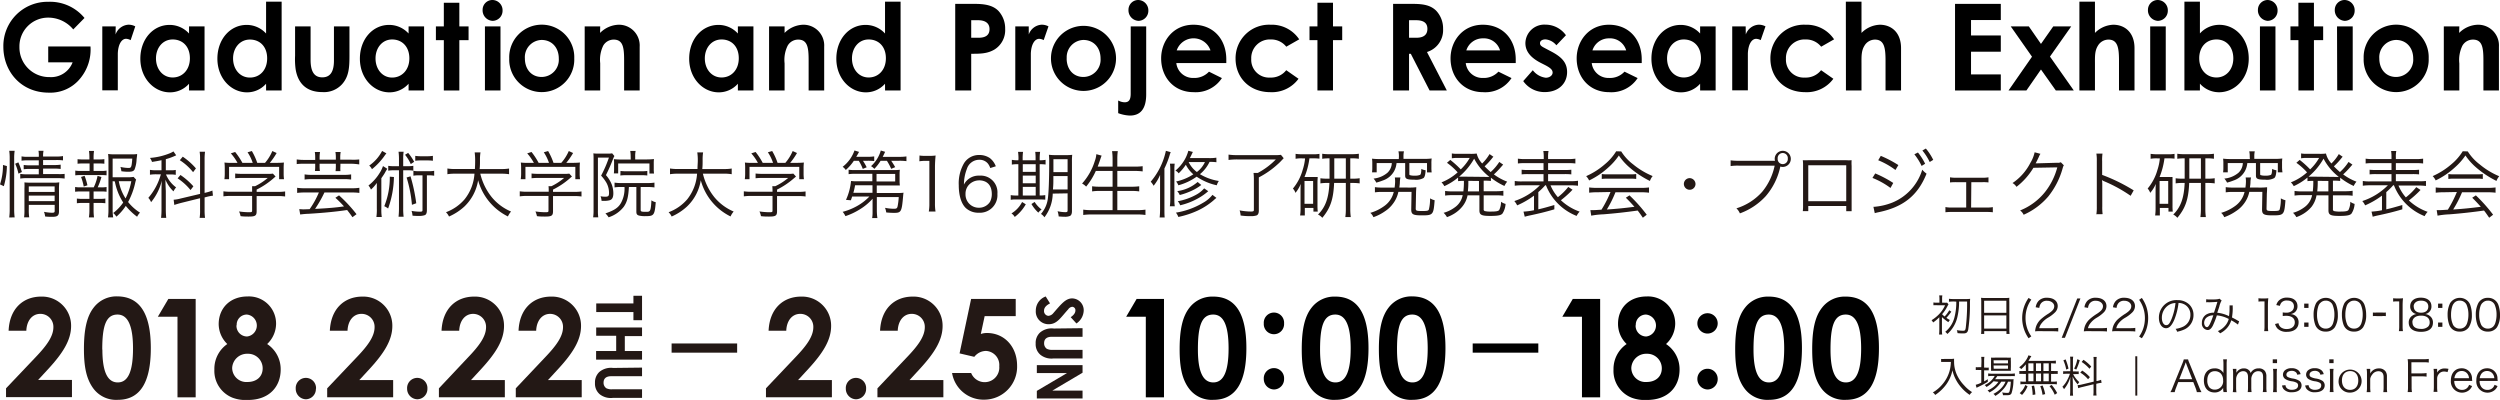 <svg xmlns="http://www.w3.org/2000/svg" viewBox="0 0 580.18 92.82"><defs><style>.cls-1{fill:#231815;}</style></defs><title>title_dアセット 2</title><g id="レイヤー_2" data-name="レイヤー 2"><g id="top"><path d="M21,10.78a10.49,10.49,0,0,1-2.33,7.36,8.9,8.9,0,0,1-7.35,3.36C4.84,21.5.78,16.55.78,10.84A10.24,10.24,0,0,1,11.21.42a10.35,10.35,0,0,1,8.4,3.75L17,6.83a7.53,7.53,0,0,0-5.77-2.74,6.66,6.66,0,0,0-6.72,6.8,6.89,6.89,0,0,0,7,7,5.34,5.34,0,0,0,5.34-3.42H11.19V10.78Z"/><path d="M26.82,8a3.38,3.38,0,0,1,3-2.27,3.27,3.27,0,0,1,1.57.39L30.32,9.32A2.48,2.48,0,0,0,29.26,9c-1,0-1.84,1.23-1.92,3.41,0,.81,0,1.74,0,2.55v6h-3.6V6.13h3.11Z"/><path d="M43.87,19.43a5.88,5.88,0,0,1-4.45,2c-3.65,0-6.85-3.25-6.85-7.81s3-7.84,6.77-7.84a6.07,6.07,0,0,1,4.53,2V6.13h3.6V21h-3.6ZM36.2,13.55c0,2.55,1.63,4.43,3.87,4.43s4-1.74,4-4.46-1.68-4.36-4-4.36S36.2,11.12,36.2,13.55Z"/><path d="M61.75,19.43a5.86,5.86,0,0,1-4.44,2c-3.66,0-6.86-3.25-6.86-7.81s3-7.84,6.78-7.84a6.06,6.06,0,0,1,4.52,2V.39h3.61V21H61.75Zm-7.66-5.88C54.09,16.1,55.71,18,58,18s4-1.74,4-4.46-1.68-4.36-4-4.36S54.09,11.12,54.09,13.55Z"/><path d="M68.48,6.13h3.6v7.76c0,2.66.81,4.06,2.71,4.06s2.71-1.37,2.71-3.89V6.13h3.6V13c0,2.75-.16,4.76-1.68,6.5a5.66,5.66,0,0,1-4.63,1.87c-3.47,0-5.61-1.82-6.18-5.29a17.16,17.16,0,0,1-.13-3.13Z"/><path d="M94.82,19.43a5.9,5.9,0,0,1-4.45,2c-3.66,0-6.85-3.25-6.85-7.81s3-7.84,6.77-7.84a6.07,6.07,0,0,1,4.53,2V6.13h3.6V21h-3.6Zm-7.67-5.88C87.15,16.1,88.77,18,91,18s4-1.74,4-4.46S93.3,9.16,91,9.16,87.15,11.12,87.15,13.55Z"/><path d="M103,.64h3.6V6.13h2.14V9.32h-2.14V21H103V9.32h-1.84V6.13H103Z"/><path d="M116.63,2.46a2.34,2.34,0,0,1-2.3,2.38A2.44,2.44,0,0,1,112,2.27,2.27,2.27,0,0,1,114.33,0,2.38,2.38,0,0,1,116.63,2.46Zm-4.09,3.67h3.61V21h-3.61Z"/><path d="M133.27,13.55a7.55,7.55,0,1,1-15.09,0,7.55,7.55,0,1,1,15.09,0Zm-11.46,0c0,2.52,1.54,4.31,3.87,4.31a4,4,0,0,0,4-4.28c0-2.52-1.6-4.31-4-4.31A4,4,0,0,0,121.81,13.55Z"/><path d="M139.26,7.64a6.33,6.33,0,0,1,4.26-1.9,4.81,4.81,0,0,1,4.93,5.1V21h-3.61V14c0-2.94-.24-4.81-2.43-4.81A2.8,2.8,0,0,0,140,10.58a7.45,7.45,0,0,0-.71,4.09V21h-3.6V6.13h3.6Z"/><path d="M171.24,19.43a5.88,5.88,0,0,1-4.44,2c-3.66,0-6.86-3.25-6.86-7.81s3-7.84,6.78-7.84a6.06,6.06,0,0,1,4.52,2V6.13h3.61V21h-3.61Zm-7.67-5.88c0,2.55,1.63,4.43,3.88,4.43s4-1.74,4-4.46-1.68-4.36-4-4.36S163.57,11.12,163.57,13.55Z"/><path d="M182.08,7.64a6.33,6.33,0,0,1,4.26-1.9,4.81,4.81,0,0,1,4.93,5.1V21h-3.61V14c0-2.94-.24-4.81-2.44-4.81a2.79,2.79,0,0,0-2.43,1.42,7.45,7.45,0,0,0-.71,4.09V21h-3.6V6.13h3.6Z"/><path d="M205.39,19.43a5.9,5.9,0,0,1-4.45,2c-3.66,0-6.85-3.25-6.85-7.81s3-7.84,6.77-7.84a6.07,6.07,0,0,1,4.53,2V.39H209V21h-3.6Zm-7.67-5.88c0,2.55,1.62,4.43,3.87,4.43s4-1.74,4-4.46-1.68-4.36-4-4.36S197.72,11.12,197.72,13.55Z"/><path d="M221.68.9h4.52c2.52,0,4.28.39,5.5,1.62a6,6,0,0,1,1.57,4.2,5.29,5.29,0,0,1-2.46,4.76c-1.66,1-3.39,1-5.42,1V21h-3.71Zm3.71,7.86h1.73c1.68,0,2.52-.67,2.52-2s-.92-2.07-2.68-2.07h-1.57Z"/><path d="M238.75,8a3.37,3.37,0,0,1,3-2.27,3.27,3.27,0,0,1,1.57.39l-1.11,3.19a2.44,2.44,0,0,0-1.05-.3c-1,0-1.85,1.23-1.93,3.41,0,.81,0,1.74,0,2.55v6h-3.61V6.13h3.12Z"/><path d="M259,13.55a7.55,7.55,0,1,1-15.1,0,7.55,7.55,0,1,1,15.1,0Zm-11.46,0c0,2.52,1.54,4.31,3.87,4.31a4,4,0,0,0,4-4.28c0-2.52-1.6-4.31-4-4.31A4,4,0,0,0,247.56,13.55Z"/><path d="M262.41,6.13H266V21.9c0,3.27-1.27,4.92-3.79,4.92a8.66,8.66,0,0,1-2.71-.56V23.32a3.3,3.3,0,0,0,1.49.42c1.06,0,1.41-.67,1.41-2Zm4.09-3.67a2.34,2.34,0,0,1-2.3,2.38,2.45,2.45,0,0,1-2.31-2.57A2.26,2.26,0,0,1,264.17,0,2.4,2.4,0,0,1,266.5,2.46Z"/><path d="M283.57,18.12A7.25,7.25,0,0,1,277,21.39c-4.58,0-7.53-3.47-7.53-7.84,0-4.06,2.84-7.81,7.48-7.81s7.64,3.36,7.64,8.06c0,.34,0,.51,0,.84h-11.6a3.89,3.89,0,0,0,4,3.45,4.6,4.6,0,0,0,3.58-1.46Zm-2.65-6.42a4.14,4.14,0,0,0-7.84,0Z"/><path d="M301.35,18.28a7.63,7.63,0,0,1-6.53,3.11c-4.91,0-8.08-3.44-8.08-7.78a7.77,7.77,0,0,1,8.13-7.87,7.65,7.65,0,0,1,6.64,3.39l-3,1.71a4.45,4.45,0,0,0-3.6-1.68,4.31,4.31,0,0,0-4.53,4.5A4.12,4.12,0,0,0,294.74,18a4.49,4.49,0,0,0,3.76-1.71Z"/><path d="M305.74.64h3.61V6.13h2.14V9.32h-2.14V21h-3.61V9.32H303.9V6.13h1.84Z"/><path d="M323.3.9h4.53c2.46,0,4.2.3,5.5,1.62a6,6,0,0,1,1.57,4.2,5.3,5.3,0,0,1-3.74,5.35L335.77,21h-4l-4.36-8.51H327V21H323.3ZM327,8.76h1.71c1.68,0,2.55-.7,2.55-2.07s-.9-2-2.66-2H327Z"/><path d="M350.78,18.12a7.25,7.25,0,0,1-6.61,3.27c-4.58,0-7.54-3.47-7.54-7.84,0-4.06,2.85-7.81,7.48-7.81s7.65,3.36,7.65,8.06c0,.34,0,.51,0,.84h-11.6a3.89,3.89,0,0,0,4,3.45,4.6,4.6,0,0,0,3.58-1.46Zm-2.66-6.42a3.9,3.9,0,0,0-3.95-2.8,4,4,0,0,0-3.88,2.8Z"/><path d="M357.5,14.56C355.2,13.36,354,11.9,354,10a4.39,4.39,0,0,1,4.66-4.28,5.83,5.83,0,0,1,4.75,2.46l-2.22,2.33a3.67,3.67,0,0,0-2.5-1.37c-.73,0-1.3.3-1.3.89s.52.81,1.3,1.23l1.33.7c2.38,1.26,3.66,2.55,3.66,4.76,0,2.66-2,4.65-5.18,4.65a6,6,0,0,1-5-2.55l2.22-2.52a4.48,4.48,0,0,0,3,1.74c.9,0,1.6-.53,1.6-1.2s-.6-1.12-1.6-1.66Z"/><path d="M380.05,18.12a7.26,7.26,0,0,1-6.61,3.27c-4.58,0-7.54-3.47-7.54-7.84,0-4.06,2.85-7.81,7.48-7.81S381,9.1,381,13.8c0,.34,0,.51,0,.84H369.4a3.89,3.89,0,0,0,4,3.45A4.56,4.56,0,0,0,377,16.63Zm-2.66-6.42a3.9,3.9,0,0,0-3.95-2.8,4,4,0,0,0-3.88,2.8Z"/><path d="M394.55,19.43a5.9,5.9,0,0,1-4.45,2c-3.65,0-6.85-3.25-6.85-7.81s3-7.84,6.77-7.84a6.07,6.07,0,0,1,4.53,2V6.13h3.6V21h-3.6Zm-7.67-5.88c0,2.55,1.63,4.43,3.87,4.43s4-1.74,4-4.46-1.68-4.36-4-4.36S386.88,11.12,386.88,13.55Z"/><path d="M405.15,8a3.36,3.36,0,0,1,3-2.27,3.27,3.27,0,0,1,1.57.39l-1.11,3.19a2.48,2.48,0,0,0-1.06-.3c-1,0-1.84,1.23-1.92,3.41,0,.81,0,1.74,0,2.55v6H402V6.13h3.12Z"/><path d="M425.47,18.28a7.63,7.63,0,0,1-6.53,3.11c-4.91,0-8.08-3.44-8.08-7.78A7.77,7.77,0,0,1,419,5.74a7.65,7.65,0,0,1,6.64,3.39l-3,1.71A4.46,4.46,0,0,0,419,9.16a4.31,4.31,0,0,0-4.53,4.5A4.12,4.12,0,0,0,418.86,18a4.49,4.49,0,0,0,3.76-1.71Z"/><path d="M428.37.39H432V7.64a6.28,6.28,0,0,1,4.25-1.9c2.71,0,4.93,1.82,4.93,5.43V21h-3.6V14c0-3-.35-4.81-2.47-4.81a2.85,2.85,0,0,0-2.44,1.45c-.73,1.18-.67,2.52-.67,4.06V21h-3.61Z"/><path d="M453.71.9h10.62V4.65h-6.91V8.23h6.91V12h-6.91v5.27h6.91V21H453.71Z"/><path d="M466.64,6.13h4.2l2.81,4.06,2.85-4.06h4.17l-4.93,7L481.27,21H477.1l-3.45-4.87L470.27,21h-4.15l5.45-7.84Z"/><path d="M482.57.39h3.61V7.64a6.28,6.28,0,0,1,4.25-1.9c2.71,0,4.93,1.82,4.93,5.43V21h-3.6V14c0-3-.35-4.81-2.47-4.81a2.85,2.85,0,0,0-2.44,1.45c-.73,1.18-.67,2.52-.67,4.06V21h-3.61Z"/><path d="M503.09,2.46a2.34,2.34,0,0,1-2.31,2.38,2.44,2.44,0,0,1-2.3-2.57A2.28,2.28,0,0,1,500.78,0,2.38,2.38,0,0,1,503.09,2.46ZM499,6.13h3.61V21H499Z"/><path d="M510.54,21h-3.6V.39h3.6V7.76a6.06,6.06,0,0,1,4.52-2c3.72,0,6.81,3.19,6.81,7.84s-3.23,7.81-6.89,7.81a5.92,5.92,0,0,1-4.44-2Zm-.16-7.48c0,2.69,1.73,4.46,4,4.46s3.91-1.88,3.91-4.43-1.52-4.39-3.91-4.39S510.38,10.92,510.38,13.52Z"/><path d="M528.56,2.46a2.34,2.34,0,0,1-2.3,2.38A2.45,2.45,0,0,1,524,2.27,2.28,2.28,0,0,1,526.26,0,2.38,2.38,0,0,1,528.56,2.46Zm-4.09,3.67h3.6V21h-3.6Z"/><path d="M533.39.64H537V6.13h2.14V9.32H537V21h-3.6V9.32h-1.85V6.13h1.85Z"/><path d="M546.45,2.46a2.34,2.34,0,0,1-2.3,2.38,2.45,2.45,0,0,1-2.31-2.57A2.28,2.28,0,0,1,544.15,0,2.38,2.38,0,0,1,546.45,2.46Zm-4.09,3.67H546V21h-3.6Z"/><path d="M563.63,13.55a7.55,7.55,0,1,1-15.09,0,7.55,7.55,0,1,1,15.09,0Zm-11.46,0c0,2.52,1.54,4.31,3.87,4.31a4,4,0,0,0,4-4.28c0-2.52-1.6-4.31-4-4.31A4,4,0,0,0,552.17,13.55Z"/><path d="M570.7,7.64A6.35,6.35,0,0,1,575,5.74a4.81,4.81,0,0,1,4.93,5.1V21h-3.6V14c0-2.94-.25-4.81-2.44-4.81a2.8,2.8,0,0,0-2.44,1.42,7.54,7.54,0,0,0-.71,4.09V21h-3.6V6.13h3.6Z"/><path class="cls-1" d="M0,42.79a14,14,0,0,0,.69-4.51l.91.26a17.64,17.64,0,0,1-.71,4.67Zm2.14,7.68a14.52,14.52,0,0,0,.11-2V36.73A11.61,11.61,0,0,0,2.14,35H3.4a11.17,11.17,0,0,0-.11,1.71v11.8a14.22,14.22,0,0,0,.11,1.94ZM4.28,40.3A10.27,10.27,0,0,0,3.52,38l.74-.32a18,18,0,0,1,.82,2.24Zm2.28-3.09A10.13,10.13,0,0,0,5,37.29v-1a7.08,7.08,0,0,0,1.56.1H9A6,6,0,0,0,8.93,35H10.1a5.88,5.88,0,0,0-.1,1.32h3a7.55,7.55,0,0,0,1.62-.1v1a11.3,11.3,0,0,0-1.6-.08H10v1.16h2.57a8.74,8.74,0,0,0,1.51-.09v1a10.67,10.67,0,0,0-1.53-.08H10v1.26h3.32A9.47,9.47,0,0,0,15,40.35v1.09a11.89,11.89,0,0,0-1.63-.1h-7a10,10,0,0,0-1.67.1V40.35a9.51,9.51,0,0,0,1.67.11H9V39.2h-2a10.75,10.75,0,0,0-1.5.08v-1a8.81,8.81,0,0,0,1.51.09H9V37.21ZM6.68,48.6a11.4,11.4,0,0,0,.1,1.83H5.59a11.85,11.85,0,0,0,.08-1.83V43.8a14.42,14.42,0,0,0,0-1.47,13.2,13.2,0,0,0,1.53.06h5.05a7.82,7.82,0,0,0,1.51-.08,15.55,15.55,0,0,0-.07,1.82V49c0,1-.31,1.32-1.54,1.32-.45,0-1,0-1.68-.08a4,4,0,0,0-.26-1.08,10.62,10.62,0,0,0,1.84.21c.54,0,.64-.07.64-.46V47.54h-6Zm6-4.05V43.26h-6v1.29Zm0,2.13V45.4h-6v1.28Z"/><path class="cls-1" d="M23.43,39.67a6.46,6.46,0,0,0,1.3-.08v1.1a9.26,9.26,0,0,0-1.3-.06H18.79a9.83,9.83,0,0,0-1.32.06v-1.1a6.92,6.92,0,0,0,1.32.08h2V37.94H19.2A8.51,8.51,0,0,0,18,38V36.94A7.56,7.56,0,0,0,19.2,37h1.55V36.5a10.62,10.62,0,0,0-.1-1.47h1.17a10,10,0,0,0-.1,1.47V37H23a7.5,7.5,0,0,0,1.22-.07V38A8.36,8.36,0,0,0,23,37.94H21.72v1.73Zm0,3.81a6.89,6.89,0,0,0,1.3-.08v1.1a9.11,9.11,0,0,0-1.3-.07H21.72v1.72h1.51a7.83,7.83,0,0,0,1.22-.07v1.09a8.64,8.64,0,0,0-1.22-.07H21.72v1.74a12.32,12.32,0,0,0,.1,1.61H20.63a10.91,10.91,0,0,0,.12-1.61V47.1H19.07a8.42,8.42,0,0,0-1.23.07V46.08a7.89,7.89,0,0,0,1.23.07h1.68V44.43h-2a9.9,9.9,0,0,0-1.32.07V43.4a7.56,7.56,0,0,0,1.32.08h3a10.59,10.59,0,0,0,.89-2.67l.9.27a14.79,14.79,0,0,1-.87,2.4Zm-4-.19a12.55,12.55,0,0,0-.62-2.22l.82-.27A14.24,14.24,0,0,1,20.29,43Zm6.71-1.24v6.7a11.73,11.73,0,0,0,.12,1.7h-1.2a11.66,11.66,0,0,0,.11-1.7V37.33a15.26,15.26,0,0,0-.08-1.6,9.71,9.71,0,0,0,1.55.09h3.8a8.74,8.74,0,0,0,1.38-.07c0,.29,0,.29-.12,1.2a7,7,0,0,1-.49,2.42c-.25.37-.59.49-1.43.49a11,11,0,0,1-1.61-.12,4.87,4.87,0,0,0-.22-1,9.51,9.51,0,0,0,1.89.24c.63,0,.71-.22.86-2.18H26.14v4.34h3.57A7.56,7.56,0,0,0,31,41.05l.59.63a5.16,5.16,0,0,0-.2.7,17.26,17.26,0,0,1-1.66,4.5,11,11,0,0,0,2.76,2.47,3.64,3.64,0,0,0-.67.95,14.23,14.23,0,0,1-2.63-2.52,12.18,12.18,0,0,1-2.17,2.5,4.47,4.47,0,0,0-.74-.85A10.55,10.55,0,0,0,28.59,47a13.78,13.78,0,0,1-1.94-4.9Zm1.43,0a10.82,10.82,0,0,0,1.57,4,14.93,14.93,0,0,0,1.33-4Z"/><path class="cls-1" d="M37.48,37.18c-.85.18-1.25.25-2.2.4a3.58,3.58,0,0,0-.48-.93,15.24,15.24,0,0,0,4.69-1.11,5.11,5.11,0,0,0,.76-.4l.64.9a13.93,13.93,0,0,1-2.41.9v2.58h1.16a6,6,0,0,0,1.15-.08v1.14a5.73,5.73,0,0,0-1.17-.09h-1.1a7.1,7.1,0,0,0,2.35,3,4.2,4.2,0,0,0-.61.92A7.83,7.83,0,0,1,38.4,41.7c0,.24,0,1.1.08,2.61v4.25a17.92,17.92,0,0,0,.1,2h-1.2a16.3,16.3,0,0,0,.1-2V44.64c0-.65,0-1.62.08-2.72a12.67,12.67,0,0,1-2.5,5,3.1,3.1,0,0,0-.64-1,14,14,0,0,0,2.91-5.47H36.26a8.88,8.88,0,0,0-1.46.1V39.42a8.73,8.73,0,0,0,1.48.1h1.2ZM42,47.1c-.61.16-1.15.33-1.55.46l-.15-1.21a7.54,7.54,0,0,0,1.57-.27L46.43,45v-8a10.74,10.74,0,0,0-.1-1.79h1.25a13.78,13.78,0,0,0-.1,1.77v7.79l.27-.07a9.28,9.28,0,0,0,1.54-.48l.13,1.19a10.67,10.67,0,0,0-1.56.31l-.38.1v2.89a14,14,0,0,0,.1,1.85H46.33a10.49,10.49,0,0,0,.1-1.87V46Zm-.12-6.49a15.91,15.91,0,0,1,3,2.63l-.66.87a13.15,13.15,0,0,0-3-2.72Zm.53-4.25a15.57,15.57,0,0,1,3.06,2.72l-.66.88a12.64,12.64,0,0,0-3.08-2.78Z"/><path class="cls-1" d="M59.56,49c0,1.05-.31,1.26-1.84,1.26-.46,0-1.32,0-1.89-.1a5,5,0,0,0-.35-1.09,16.24,16.24,0,0,0,2.16.18c.75,0,.87,0,.87-.4V45.47H53.57a11.79,11.79,0,0,0-1.72.1V44.4a11.55,11.55,0,0,0,1.71.1h4.95v-.29c0-.34,0-.64,0-1h.69a13.45,13.45,0,0,0,2.94-1.92h-6a14.75,14.75,0,0,0-1.56.08v-1.1a14.84,14.84,0,0,0,1.6.08h5.94a7.16,7.16,0,0,0,1.21-.06l.63.68c-.22.17-.22.17-.58.49A18.36,18.36,0,0,1,59.56,44v.53h4.89a11.34,11.34,0,0,0,1.72-.1v1.17a11.81,11.81,0,0,0-1.74-.1H59.56ZM55.12,37.8a11.5,11.5,0,0,0-1.55-2.21l1-.32a16.25,16.25,0,0,1,1.68,2.52h2.4a9.91,9.91,0,0,0-1.2-2.45l1-.29a14.88,14.88,0,0,1,1.25,2.74h1.81a10.09,10.09,0,0,0,1.69-2.74l1,.46a16.21,16.21,0,0,1-1.58,2.28H64a18.09,18.09,0,0,0,1.89-.07,13.69,13.69,0,0,0-.06,1.41v1.26a9.51,9.51,0,0,0,.08,1.19H64.78V38.72H53.16v2.86H52.08a9.14,9.14,0,0,0,.08-1.19V39.13a11.09,11.09,0,0,0-.07-1.41A14.09,14.09,0,0,0,54,37.8Z"/><path class="cls-1" d="M73.15,36.48a7.73,7.73,0,0,0-.09-1.21h1.21a7.8,7.8,0,0,0-.1,1.21v.58h3.77v-.58a6.89,6.89,0,0,0-.1-1.21h1.22a6.66,6.66,0,0,0-.1,1.21v.58h2.57A12.16,12.16,0,0,0,83.37,37v1.16A13.11,13.11,0,0,0,81.53,38H79v.56A7.55,7.55,0,0,0,79,39.71H77.87a7.92,7.92,0,0,0,.07-1.14V38H74.17v.54a7.47,7.47,0,0,0,.07,1.14H73.09a8.06,8.06,0,0,0,.06-1.12V38H70.69a13,13,0,0,0-1.83.08V37a12.19,12.19,0,0,0,1.83.11h2.46Zm-2.5,8.19a13.24,13.24,0,0,0-1.69.1V43.58a10.9,10.9,0,0,0,1.69.11H81.71a10.72,10.72,0,0,0,1.69-.11v1.19a12.66,12.66,0,0,0-1.69-.1H75.29a27.3,27.3,0,0,1-2.17,3.81c3.26-.17,4.77-.31,6.71-.58a23.51,23.51,0,0,0-2-2l.85-.56a33.41,33.41,0,0,1,4.06,4.37l-.95.7c-.56-.82-.71-1-1.23-1.67-2.36.36-5.6.68-8.89.87a19.84,19.84,0,0,0-2,.17l-.22-1.24c.35,0,.69.05,1,.05l1.41-.05A20.1,20.1,0,0,0,74,44.67Zm10.84-3a10.9,10.9,0,0,0-1.64-.1H72.36a10.71,10.71,0,0,0-1.67.1V40.47a10.35,10.35,0,0,0,1.67.11h7.49a9.6,9.6,0,0,0,1.64-.11Z"/><path class="cls-1" d="M87.45,44.45c0-.68,0-1.19,0-2A8.91,8.91,0,0,1,86.09,44a3.62,3.62,0,0,0-.58-.95,10.85,10.85,0,0,0,2.65-3,6.86,6.86,0,0,0,.72-1.51l1,.63c-.17.27-.36.57-.54.91s-.6.94-.84,1.28v7a11.39,11.39,0,0,0,.1,2H87.35a11.72,11.72,0,0,0,.1-2Zm2.22-8.86c-.21.26-.21.26-.7.94a15.51,15.51,0,0,1-2.65,2.74,2.47,2.47,0,0,0-.64-.84,9.4,9.4,0,0,0,3-3.4Zm1.75,5.49a22.55,22.55,0,0,1-1.35,7.31,4.9,4.9,0,0,0-.89-.54A17.61,17.61,0,0,0,90.46,41Zm3.09-2.51a7.58,7.58,0,0,0,1.41-.09v1.13a6.48,6.48,0,0,0-1.28-.09H93.57v8.87a14.89,14.89,0,0,0,.1,1.91H92.49a17.8,17.8,0,0,0,.1-1.91V39.52H91.38a6.54,6.54,0,0,0-1.28.09V38.48a7.61,7.61,0,0,0,1.43.09h1.06V36.82a12.69,12.69,0,0,0-.1-1.6h1.18a10.6,10.6,0,0,0-.1,1.6v1.75Zm.21-3.09a12.07,12.07,0,0,1,1.39,2.07l-.78.53A9.61,9.61,0,0,0,94,35.92Zm.55,5.44a39.84,39.84,0,0,1,1.33,6.25l-1,.36a30.06,30.06,0,0,0-1.24-6.34Zm1.92-.23a6.09,6.09,0,0,0-1.25.09V39.64a5.85,5.85,0,0,0,1.25.09h2.24a6.72,6.72,0,0,0,1.33-.09v1.14a6.84,6.84,0,0,0-1.33-.09h-.36v8.08c0,.63-.15,1-.46,1.15a3.89,3.89,0,0,1-1.39.19c-.41,0-1.11,0-1.49-.07a4.28,4.28,0,0,0-.22-1.1,10.27,10.27,0,0,0,2,.18c.42,0,.54-.06.54-.37V40.69Zm3.27-3.38a8.44,8.44,0,0,0-1.23-.08H97.59a8.7,8.7,0,0,0-1.22.08V36.17a8,8,0,0,0,1.23.09h1.63a8,8,0,0,0,1.23-.09Z"/><path class="cls-1" d="M111.46,40.3a13.79,13.79,0,0,0,2.68,5.48,11.65,11.65,0,0,0,4.46,3.31,5.08,5.08,0,0,0-.73,1.14,13.23,13.23,0,0,1-6.91-8.4,10.77,10.77,0,0,1-3.2,6.11,12.89,12.89,0,0,1-3.56,2.31,3.46,3.46,0,0,0-.7-1,10.45,10.45,0,0,0,4.32-3,10.58,10.58,0,0,0,2.29-5.94h-4.48a9.94,9.94,0,0,0-1.8.12V39.1a10.07,10.07,0,0,0,1.84.12h4.54c.05-.82.06-1.35.06-2a14.29,14.29,0,0,0-.11-1.85h1.35a9.49,9.49,0,0,0-.12,1.76c0,.87,0,1.36-.08,2.1h5a10.32,10.32,0,0,0,1.83-.12v1.32a10.94,10.94,0,0,0-1.81-.12Z"/><path class="cls-1" d="M128.34,49c0,1.05-.31,1.26-1.84,1.26-.46,0-1.32,0-1.89-.1a5.6,5.6,0,0,0-.35-1.09,16.24,16.24,0,0,0,2.15.18c.76,0,.88,0,.88-.4V45.47h-4.94a12,12,0,0,0-1.73.1V44.4a11.79,11.79,0,0,0,1.72.1h5v-.29c0-.34,0-.64-.05-1h.69a13.69,13.69,0,0,0,2.94-1.92h-6a14.47,14.47,0,0,0-1.56.08v-1.1a14.78,14.78,0,0,0,1.59.08h5.94a7.23,7.23,0,0,0,1.22-.06l.63.68c-.22.17-.22.17-.58.49A18.36,18.36,0,0,1,128.34,44v.53h4.88a11.48,11.48,0,0,0,1.73-.1v1.17a11.81,11.81,0,0,0-1.74-.1h-4.87ZM123.9,37.8a12,12,0,0,0-1.55-2.21l1-.32A16.25,16.25,0,0,1,125,37.79h2.4a10.28,10.28,0,0,0-1.2-2.45l1-.29a14.88,14.88,0,0,1,1.25,2.74h1.81A10.34,10.34,0,0,0,132,35.05l1,.46a16.21,16.21,0,0,1-1.58,2.28h1.28a18.09,18.09,0,0,0,1.89-.07,11.34,11.34,0,0,0-.06,1.41v1.26a9.51,9.51,0,0,0,.08,1.19h-1.09V38.72H121.94v2.86h-1.09a9.12,9.12,0,0,0,.09-1.19V39.13a11.09,11.09,0,0,0-.07-1.41,14.09,14.09,0,0,0,1.88.08Z"/><path class="cls-1" d="M137.75,36.89c0-.46,0-.87-.05-1.3a7.5,7.5,0,0,0,1.11.06h2.25a4.57,4.57,0,0,0,1-.07l.51.61c0,.1-.15.31-.24.54a37.94,37.94,0,0,1-1.71,3.91,7.33,7.33,0,0,1,1.36,2.2,6,6,0,0,1,.36,2c0,1-.28,1.47-.87,1.64a4.93,4.93,0,0,1-1.28.14l-.58,0a3.92,3.92,0,0,0-.24-1.08,5.23,5.23,0,0,0,1.06.11c.76,0,.91-.15.91-.9a4.93,4.93,0,0,0-.59-2.31,9.27,9.27,0,0,0-1.25-1.68,27.51,27.51,0,0,0,1.81-4.18h-2.55V48.85a10.42,10.42,0,0,0,.08,1.58h-1.19a10.23,10.23,0,0,0,.1-1.58Zm6.37,6.51a7.37,7.37,0,0,0-1.5.1V42.38a9.42,9.42,0,0,0,1.52.1h6.18a9.37,9.37,0,0,0,1.56-.1V43.5a10,10,0,0,0-1.56-.1h-1.64v5.33c0,.36.19.43,1.2.43s1.15,0,1.3-2.67a2.52,2.52,0,0,0,1,.43c-.24,3-.43,3.24-2.3,3.24a6,6,0,0,1-1.53-.12c-.51-.13-.67-.35-.67-.93V43.4h-1.73c-.13,2.39-.43,3.48-1.2,4.6a7.28,7.28,0,0,1-3.51,2.43,4.29,4.29,0,0,0-.74-.9c2.09-.73,3-1.32,3.64-2.48a6.94,6.94,0,0,0,.79-3.65Zm2.24-7.09a7.83,7.83,0,0,0-.1-1.28h1.25a5.89,5.89,0,0,0-.1,1.3V37h2.78a14.37,14.37,0,0,0,1.58-.09,7.94,7.94,0,0,0-.05,1.09v1.12a8.06,8.06,0,0,0,.06,1.16h-1.06V37.94h-7.26v2.3h-1a8.33,8.33,0,0,0,.05-1.16V38a7.32,7.32,0,0,0-.05-1.07,13.63,13.63,0,0,0,1.75.09h2.17ZM144,39.67a7.33,7.33,0,0,0,1.25.07H149a7,7,0,0,0,1.22-.07v1.06a9.65,9.65,0,0,0-1.22-.07H145.2a9.28,9.28,0,0,0-1.23.07Z"/><path class="cls-1" d="M163.12,40.3a13.79,13.79,0,0,0,2.68,5.48,11.8,11.8,0,0,0,4.46,3.31,4.73,4.73,0,0,0-.72,1.14,13.17,13.17,0,0,1-6.91-8.4,10.72,10.72,0,0,1-3.21,6.11,12.83,12.83,0,0,1-3.55,2.31,3.31,3.31,0,0,0-.71-1,10.42,10.42,0,0,0,4.33-3,10.65,10.65,0,0,0,2.28-5.94H157.3a10.14,10.14,0,0,0-1.81.12V39.1a10.15,10.15,0,0,0,1.84.12h4.54c0-.82.07-1.35.07-2a12.46,12.46,0,0,0-.12-1.85h1.35a10.6,10.6,0,0,0-.11,1.76c0,.87,0,1.36-.08,2.1h5a10.4,10.4,0,0,0,1.83-.12v1.32A10.94,10.94,0,0,0,168,40.3Z"/><path class="cls-1" d="M180.33,49c0,1.05-.31,1.26-1.84,1.26-.46,0-1.31,0-1.89-.1a4.51,4.51,0,0,0-.35-1.09,16.37,16.37,0,0,0,2.16.18c.76,0,.87,0,.87-.4V45.47h-4.93a11.85,11.85,0,0,0-1.73.1V44.4a11.64,11.64,0,0,0,1.71.1h4.95v-.29a8.58,8.58,0,0,0-.05-1h.69a13.52,13.52,0,0,0,3-1.92h-6a14.81,14.81,0,0,0-1.57.08v-1.1a15,15,0,0,0,1.6.08h5.94a7.23,7.23,0,0,0,1.22-.06l.62.68-.58.49A18.36,18.36,0,0,1,180.33,44v.53h4.89a11.48,11.48,0,0,0,1.73-.1v1.17a11.87,11.87,0,0,0-1.75-.1h-4.87ZM175.89,37.8a11.41,11.41,0,0,0-1.54-2.21l1-.32A15.56,15.56,0,0,1,177,37.79h2.4a9.91,9.91,0,0,0-1.2-2.45l1-.29a14.24,14.24,0,0,1,1.25,2.74h1.81a10.38,10.38,0,0,0,1.7-2.74l1,.46a15.4,15.4,0,0,1-1.58,2.28h1.29a18.34,18.34,0,0,0,1.89-.07,11.09,11.09,0,0,0-.07,1.41v1.26a9.51,9.51,0,0,0,.08,1.19h-1.08V38.72H173.94v2.86h-1.09a9.14,9.14,0,0,0,.08-1.19V39.13a11.34,11.34,0,0,0-.06-1.41,14,14,0,0,0,1.87.08Z"/><path class="cls-1" d="M198.16,37.31a10.73,10.73,0,0,1-1.88,2.14,3,3,0,0,0-.72-.74,8.24,8.24,0,0,0,2.74-3.79l1.06.33c-.27.51-.35.65-.65,1.14h2.54a9.36,9.36,0,0,0,1.63-.1v1.09a12.46,12.46,0,0,0-1.5-.07h-1.12a10.92,10.92,0,0,1,.87,1.51l-.9.38a10.09,10.09,0,0,0-.94-1.89Zm4.34,8.82a13.17,13.17,0,0,1-2.95,2.45,15.48,15.48,0,0,1-3.35,1.58,4.4,4.4,0,0,0-.64-1,14,14,0,0,0,3.2-1.27,12.09,12.09,0,0,0,3-2.28h-4c-.1.32-.15.46-.3.87l-1.13-.1A13.53,13.53,0,0,0,197.5,42a9.93,9.93,0,0,0,1.54.07h3.41l0-1.74h-3.91a11.07,11.07,0,0,0-1.6.09V39.39a10,10,0,0,0,1.6.08h8.76a11.33,11.33,0,0,0,1.53-.07,7.55,7.55,0,0,0-.06,1.07v1.4a9.19,9.19,0,0,0,.06,1.17c-.42,0-.85,0-1.53,0h-3.83l0,1.75h4.87a9.15,9.15,0,0,0,1.35-.07,5.71,5.71,0,0,0-.09.68c-.32,3.76-.44,4-2.12,4a17.42,17.42,0,0,1-1.81-.1,4.51,4.51,0,0,0-.28-1.07,11,11,0,0,0,2.08.22c.55,0,.72-.1.83-.53a14.56,14.56,0,0,0,.27-2.19h-5.08l0,3a12,12,0,0,0,.13,1.87h-1.22a7.33,7.33,0,0,0,.1-1.38v-.49ZM198.44,43a14.49,14.49,0,0,1-.4,1.75h4.44V43Zm5.92-5.68a10.84,10.84,0,0,1-1.45,1.87,3,3,0,0,0-.77-.63,7.7,7.7,0,0,0,2.27-3.63l1,.3c-.2.46-.26.58-.56,1.17h3.77a11.81,11.81,0,0,0,1.74-.1V37.4a12.56,12.56,0,0,0-1.73-.09h-1.81c.33.48.63.94.93,1.48l-.93.39a13.06,13.06,0,0,0-1-1.87Zm3.39,4.8V40.37h-4.33l0,1.74Z"/><path class="cls-1" d="M213.39,36.09a7.63,7.63,0,0,0,1.37.08h1a8.85,8.85,0,0,0,1.37-.08c-.1,1-.15,1.9-.15,2.82v8.26a11.07,11.07,0,0,0,.13,1.92h-1.56a10.93,10.93,0,0,0,.13-1.92V37.33h-.89a9.44,9.44,0,0,0-1.43.1Z"/><path class="cls-1" d="M229.81,39a3.37,3.37,0,0,0-.57-1.07,2.49,2.49,0,0,0-2-.85,3,3,0,0,0-2.85,2.11,10.11,10.11,0,0,0-.69,3.66,3.57,3.57,0,0,1,.82-1.09,3.83,3.83,0,0,1,2.78-1A3.89,3.89,0,0,1,231.47,45a4.08,4.08,0,0,1-4.31,4.37,4.32,4.32,0,0,1-3-1.07c-1.07-1-1.66-2.93-1.66-5.34a9.28,9.28,0,0,1,1.25-5.13,4.07,4.07,0,0,1,3.47-1.86,4.27,4.27,0,0,1,2.5.72,4.32,4.32,0,0,1,1.38,1.9Zm-2.65,2.86a3.27,3.27,0,0,0-2.27,1,3,3,0,0,0-.82,2.16,3.07,3.07,0,0,0,3.11,3.19,3,3,0,0,0,2.57-1.37,3.83,3.83,0,0,0,.42-1.8C230.17,43,229.09,41.85,227.16,41.85Z"/><path class="cls-1" d="M236.36,36.87a10.61,10.61,0,0,0-.1-1.62h1.16a10.8,10.8,0,0,0-.09,1.64v.3h3v-.32a11,11,0,0,0-.08-1.62h1.13a11.42,11.42,0,0,0-.1,1.64v.3a6.7,6.7,0,0,0,1.37-.1v1.09a9,9,0,0,0-1.37-.07v7.26a7.71,7.71,0,0,0,1.3-.09v1.06a14.84,14.84,0,0,0-1.49-.05h-5.2a6.56,6.56,0,0,0-1.33.08V45.28a6.25,6.25,0,0,0,1.31.09h.46V38.11h-.1a6.94,6.94,0,0,0-1.41.09V37.09a6.57,6.57,0,0,0,1.41.1h.1Zm1.7,10.54a9.68,9.68,0,0,1-2.57,2.94,2.36,2.36,0,0,0-.76-.82,6.62,6.62,0,0,0,2.47-2.65Zm2.3-7.53V38.11h-3v1.77Zm0,2.65V40.75h-3v1.78Zm0,2.84v-2h-3v2Zm-.25,1.49a6.32,6.32,0,0,0,1.62,1.76,3.27,3.27,0,0,0-.76.73,8.59,8.59,0,0,1-1.6-2Zm4.2-1.93a9.31,9.31,0,0,1-1.93,5.5,2.64,2.64,0,0,0-.8-.78,6.76,6.76,0,0,0,1.63-3.84c.16-1.24.28-4.25.28-7.89a17.06,17.06,0,0,0-.07-2A12.94,12.94,0,0,0,245,36h2.27a12.36,12.36,0,0,0,1.56-.07,14,14,0,0,0-.06,1.65V49c0,.58-.15.94-.45,1.11a3.08,3.08,0,0,1-1.33.19c-.23,0-.41,0-1.3-.07a4.86,4.86,0,0,0-.26-1.21,8.73,8.73,0,0,0,1.81.22c.39,0,.52-.1.52-.37v-4Zm.15-4.07c0,1.67,0,2-.1,3.11h3.4V40.86Zm3.3-3.92h-3.29v3h3.29Z"/><path class="cls-1" d="M254.31,39.67a15.83,15.83,0,0,1-2.25,3.64,3.24,3.24,0,0,0-.94-.71,14,14,0,0,0,2.95-5.22,5.54,5.54,0,0,0,.36-1.6l1.23.34c-.11.24-.19.49-.33.9-.05.16-.24.72-.59,1.65h3.46v-1.8a13.06,13.06,0,0,0-.12-1.8h1.33a12.15,12.15,0,0,0-.11,1.8v1.8h4a14.81,14.81,0,0,0,1.88-.1v1.21a15.14,15.14,0,0,0-1.86-.11H259.3v3.66h3.32a12.3,12.3,0,0,0,1.76-.1v1.19a11.63,11.63,0,0,0-1.76-.11H259.3v4.46h4.59a12.84,12.84,0,0,0,1.94-.12v1.24a13.65,13.65,0,0,0-1.93-.12H253.33a13.6,13.6,0,0,0-1.94.12V48.65a12.83,12.83,0,0,0,1.92.12h4.89V44.31h-3a11.39,11.39,0,0,0-1.75.11V43.23a12.25,12.25,0,0,0,1.75.1h3V39.67Z"/><path class="cls-1" d="M269.22,43.09c0-.88,0-1.7,0-2.5a9.92,9.92,0,0,1-1.5,2.52,4.15,4.15,0,0,0-.67-.94A16.28,16.28,0,0,0,270.57,35l1.12.31a5.24,5.24,0,0,0-.25.71,20.26,20.26,0,0,1-1.21,3.08v9.26c0,1,0,1.51.06,2.11h-1.17a16.71,16.71,0,0,0,.1-2.09Zm3.39-5.1a11.26,11.26,0,0,0-.07,1.45v6.69a10.87,10.87,0,0,0,.09,1.74h-1.14a11.54,11.54,0,0,0,.1-1.74V39.45a9.8,9.8,0,0,0-.08-1.46Zm9.69-.34a10.86,10.86,0,0,0-1.6-.08,8.28,8.28,0,0,1-2.23,2.85A12.1,12.1,0,0,0,282.86,42a3.31,3.31,0,0,0-.48,1A13.19,13.19,0,0,1,277.71,41a13.2,13.2,0,0,1-4.24,2,3.12,3.12,0,0,0-.53-.88,11.65,11.65,0,0,0,4-1.67,7.2,7.2,0,0,1-1.74-2.22,11.76,11.76,0,0,1-1.67,2,1.76,1.76,0,0,0-.75-.63,9.5,9.5,0,0,0,2-2.3,8.62,8.62,0,0,0,1-2.31l1.05.27c-.34.7-.37.8-.7,1.43h4.47a9.48,9.48,0,0,0,1.68-.1Zm0,8.28a6.86,6.86,0,0,0-.66.56A16.13,16.13,0,0,1,278,48.85a21.09,21.09,0,0,1-4.54,1.5,3.65,3.65,0,0,0-.56-1,17.76,17.76,0,0,0,6.3-2.29,7.27,7.27,0,0,0,2.18-1.84Zm-3.52-3-.53.39a12.63,12.63,0,0,1-2.27,1.2,15.67,15.67,0,0,1-2.2.74,3.39,3.39,0,0,0-.58-.91,8.92,8.92,0,0,0,4.74-2.12Zm1.62,1.44A13.07,13.07,0,0,1,278.09,46a15.8,15.8,0,0,1-4.21,1.64,2.55,2.55,0,0,0-.56-.94,14,14,0,0,0,4.24-1.49,6.45,6.45,0,0,0,1.89-1.5Zm-4.55-6.76a6.39,6.39,0,0,0,1.91,2.31,6,6,0,0,0,1.87-2.31Z"/><path class="cls-1" d="M287.11,37a15.86,15.86,0,0,0-2,.12V35.88a13.57,13.57,0,0,0,2,.12h8.58a9.46,9.46,0,0,0,1.58-.07l.64.79c-.72.76-.93,1-1.35,1.36a20.23,20.23,0,0,1-4.42,3.09v7.68c0,.58-.16,1-.51,1.14a4.08,4.08,0,0,1-1.43.17c-.56,0-1.3,0-2.29-.15a4.91,4.91,0,0,0-.23-1.19,13.8,13.8,0,0,0,2.63.27c.53,0,.68-.08.68-.37v-6.9a13.56,13.56,0,0,0-.08-1.69h1A17.2,17.2,0,0,0,296.09,37Z"/><path class="cls-1" d="M302.08,36.75a7.15,7.15,0,0,0-1.41.1V35.7a9.33,9.33,0,0,0,1.48.1h2.68a6.54,6.54,0,0,0,1.38-.1v1.12a10.58,10.58,0,0,0-1.33-.07h-1a16.94,16.94,0,0,1-1.14,4.32h2.06a8.09,8.09,0,0,0,1,0c0,.37-.05.63-.05,1.36v5.25a13.84,13.84,0,0,0,.06,1.43h-1v-.85h-2V50h-1.09a10.18,10.18,0,0,0,.1-1.65V44.59c0-.62,0-1.14.05-1.91a7.94,7.94,0,0,1-1.23,2.08,2.74,2.74,0,0,0-.59-1,11.64,11.64,0,0,0,2.26-4.32,12,12,0,0,0,.56-2.67Zm.66,10.54h2V42h-2Zm5.71-10.54a10.25,10.25,0,0,0-1.6.1V35.68a9.6,9.6,0,0,0,1.66.1h5.2a10.37,10.37,0,0,0,1.64-.1v1.17a8.76,8.76,0,0,0-1.59-.1h-.4v4.71h.53a9,9,0,0,0,1.65-.1v1.2a11.58,11.58,0,0,0-1.65-.1h-.53v6.1a13.68,13.68,0,0,0,.12,1.82h-1.27a12,12,0,0,0,.12-1.82v-6.1h-2.72c-.16,3.79-.87,5.85-2.74,8.09a2.94,2.94,0,0,0-1-.76c1.73-1.7,2.5-3.83,2.65-7.33h-.46a9.45,9.45,0,0,0-1.63.1V41.37a10,10,0,0,0,1.63.09h.49V36.75Zm1.2,4.13v.58h2.68V36.75h-2.68Z"/><path class="cls-1" d="M326.84,43.53a13.87,13.87,0,0,0,1.84-.08c0,.37-.05.73-.06,1.49l-.07,3.45c0,.51.18.58,1.47.58s1.48-.08,1.59-.39a10.41,10.41,0,0,0,.27-2.55,3.66,3.66,0,0,0,1.06.44c-.26,3.4-.36,3.51-3,3.51-2,0-2.43-.23-2.43-1.36v-.09l.07-4h-3.06a6.76,6.76,0,0,1-1.29,2.8A7,7,0,0,1,321.46,49a10.81,10.81,0,0,1-2.73,1.4,2.61,2.61,0,0,0-.72-1,10.34,10.34,0,0,0,3.16-1.53,5.57,5.57,0,0,0,2.28-3.33h-2.6a11.12,11.12,0,0,0-1.77.1V43.43a10.53,10.53,0,0,0,1.74.1h2.83a11.62,11.62,0,0,0,.12-1.42,5.79,5.79,0,0,0-.07-.92H325a5.66,5.66,0,0,0-.13,1.08c0,.4-.07.83-.13,1.25Zm-2.19-7.19a5.52,5.52,0,0,0-.11-1.22h1.28a5.23,5.23,0,0,0-.11,1.22v.53h4.88a13,13,0,0,0,1.66-.09,8,8,0,0,0-.06,1.18v.86a8.09,8.09,0,0,0,.06,1.19h-1.08V37.84h-4.1V40.3c0,.21,0,.29.12.34a3,3,0,0,0,1.05.12,3.1,3.1,0,0,0,1.33-.18c.18-.14.27-.6.28-1.38a3.35,3.35,0,0,0,1,.32c-.08,1.07-.21,1.55-.49,1.8a3.61,3.61,0,0,1-2.13.38c-1.72,0-2.13-.19-2.13-.94V37.84h-2a4.86,4.86,0,0,1-.57,1.89,4.68,4.68,0,0,1-2.6,2.15,13.65,13.65,0,0,1-1.53.5,4.67,4.67,0,0,0-.63-.94A5.86,5.86,0,0,0,322,40.08a3.24,3.24,0,0,0,1-2.24h-3.51V40h-1.08a8.42,8.42,0,0,0,.06-1.19V38a8,8,0,0,0-.06-1.18,13,13,0,0,0,1.66.09h4.55Z"/><path class="cls-1" d="M339.61,44.42a18.59,18.59,0,0,0,.12-2.45,10.5,10.5,0,0,0-1.35.07V41.2a13.84,13.84,0,0,1-3.19,2,3.38,3.38,0,0,0-.66-.88A12.34,12.34,0,0,0,338.28,40a14.59,14.59,0,0,0-2.48-2.22l.77-.67a21.87,21.87,0,0,1,2.43,2.2,11.23,11.23,0,0,0,2.08-2.66H338a6.74,6.74,0,0,0-1.07.09V35.61a6.72,6.72,0,0,0,1.18.09h3.13a9.71,9.71,0,0,0,1.46-.07,5.08,5.08,0,0,0,1.27,2.31,10.23,10.23,0,0,0,1.71-2.18l.9.62a2.26,2.26,0,0,0-.34.39,16.77,16.77,0,0,1-1.7,1.83c.46.48.86.85,1.4,1.33a11.24,11.24,0,0,0,2-2.35l.9.62-.79.9a15.82,15.82,0,0,1-1.36,1.37,12.43,12.43,0,0,0,3.09,1.69,4.26,4.26,0,0,0-.64,1,15.41,15.41,0,0,1-3.14-1.92V42a11.45,11.45,0,0,0-1.4-.07h-.28v2.45h2.93a9.85,9.85,0,0,0,1.64-.11v1.16a10.72,10.72,0,0,0-1.64-.1h-2.93v3.21a.39.39,0,0,0,.33.46,5.3,5.3,0,0,0,1.27.1c1.28,0,1.74-.08,2-.35a4.29,4.29,0,0,0,.43-1.93,2.84,2.84,0,0,0,1.05.5,4.58,4.58,0,0,1-.72,2.24c-.35.41-1.07.55-2.85.55-2,0-2.5-.24-2.5-1.28v-3.5h-2.75A5.86,5.86,0,0,1,339.31,48a7.51,7.51,0,0,1-1.87,1.61,8.48,8.48,0,0,1-1.64.78,4.11,4.11,0,0,0-.78-1,7.79,7.79,0,0,0,2.52-1.21,4.48,4.48,0,0,0,1.91-2.89H337a10.84,10.84,0,0,0-1.63.1V44.31a10,10,0,0,0,1.63.11Zm4.87-3.37a11.54,11.54,0,0,0,1.17,0,12.9,12.9,0,0,1-3.54-4.23A15.19,15.19,0,0,1,338.62,41c.38,0,.66,0,1.24,0Zm-3.72.92a19.86,19.86,0,0,1-.11,2.45h2.58V42Z"/><path class="cls-1" d="M356,45.4a19.36,19.36,0,0,1-3.91,2.26,4.27,4.27,0,0,0-.66-1A14.64,14.64,0,0,0,357.36,43h-4a13.38,13.38,0,0,0-1.83.1V42a9.13,9.13,0,0,0,1.83.1h4.85V40.41h-3.4a12.46,12.46,0,0,0-1.68.06V39.39a12.84,12.84,0,0,0,1.68.06h3.4V37.86H354a11.36,11.36,0,0,0-1.74.08V36.82a11.18,11.18,0,0,0,1.78.1h4.22v-.39a7.84,7.84,0,0,0-.1-1.48h1.21a6.85,6.85,0,0,0-.1,1.48v.39h4.52a11.61,11.61,0,0,0,1.81-.1v1.12a12,12,0,0,0-1.78-.08h-4.55v1.59h3.65a13.56,13.56,0,0,0,1.74-.06v1.08a13.37,13.37,0,0,0-1.74-.06h-3.65v1.64h5.15a10.83,10.83,0,0,0,1.79-.1v1.16a13.25,13.25,0,0,0-1.79-.1h-4.59a10,10,0,0,0,1.71,2.75,13.55,13.55,0,0,0,2.41-2.38l1,.66a2.41,2.41,0,0,0-.33.33,24.46,24.46,0,0,1-2.38,2.1,12.24,12.24,0,0,0,4.35,2.64,4.22,4.22,0,0,0-.7,1A12.6,12.6,0,0,1,358.78,43h-.18a15,15,0,0,1-1.6,1.58v4c1.34-.3,2-.51,3.72-1v1c-2.14.63-3.67,1-6.1,1.51-.27.07-.56.14-.77.21l-.29-1.19a16.57,16.57,0,0,0,2.44-.32Z"/><path class="cls-1" d="M376.24,35.14a11.22,11.22,0,0,0,2.76,3,17.64,17.64,0,0,0,4.54,2.72A3.56,3.56,0,0,0,382.9,42a22.41,22.41,0,0,1-4.57-3,14.15,14.15,0,0,1-2.64-2.91,14.56,14.56,0,0,1-2.46,2.79,18.14,18.14,0,0,1-4.44,3,3.62,3.62,0,0,0-.69-1,17,17,0,0,0,4.35-2.77,12.14,12.14,0,0,0,2.62-3Zm-5.56,9.48a15.25,15.25,0,0,0-1.88.1V43.5a13.4,13.4,0,0,0,1.88.1h10.13a13.3,13.3,0,0,0,1.88-.1v1.22a15.37,15.37,0,0,0-1.88-.1H374.9a25.24,25.24,0,0,1-2,4c2.27-.15,4-.32,6.41-.63-1-1.1-1.28-1.41-2-2.1l.85-.55a35.93,35.93,0,0,1,4,4.49l-.9.7c-.64-.94-.86-1.23-1.2-1.67-2.93.41-5.41.68-8,.88a19,19,0,0,0-2.78.31l-.2-1.29a8.38,8.38,0,0,0,.84,0c.27,0,.27,0,1.74-.1a25.57,25.57,0,0,0,2.09-4.1Zm1.05-4.23a8.49,8.49,0,0,0,1.3.07h5.31a9.71,9.71,0,0,0,1.38-.07v1.14a9.81,9.81,0,0,0-1.38-.07H373a9.27,9.27,0,0,0-1.28.07Z"/><path class="cls-1" d="M393.48,42.73a1.35,1.35,0,1,1-1.35-1.39A1.38,1.38,0,0,1,393.48,42.73Z"/><path class="cls-1" d="M411.93,37.31a1.86,1.86,0,0,1-.07-.49,1.87,1.87,0,1,1,1.86,1.92,1.87,1.87,0,0,1-.58-.09.35.35,0,0,1,0,.11,15.35,15.35,0,0,1-3.36,6.76,15.13,15.13,0,0,1-6,4,3.41,3.41,0,0,0-.81-1.17,13.21,13.21,0,0,0,6-3.86,14,14,0,0,0,2.88-6.05h-8.37a11.69,11.69,0,0,0-1.85.1V37.21a12,12,0,0,0,1.86.1h8.43Zm.62-.51a1.18,1.18,0,1,0,2.35,0,1.18,1.18,0,1,0-2.35,0Z"/><path class="cls-1" d="M419.65,47.8V49h-1.27a9.29,9.29,0,0,0,.06-1.28V38.5a8.91,8.91,0,0,0-.06-1.32,12.58,12.58,0,0,0,1.28,0h8.77a8.4,8.4,0,0,0,1.28,0,9.23,9.23,0,0,0,0,1.32v9.2c0,.51,0,.95,0,1.31h-1.25V47.8Zm8.81-9.45h-8.81v8.34h8.81Z"/><path class="cls-1" d="M435.19,40.25a26.07,26.07,0,0,1,4.18,2.21l-.64,1.16a18,18,0,0,0-4.19-2.33ZM434.77,48h.09A14.53,14.53,0,0,0,439.19,47a12,12,0,0,0,6.91-7.62,5.12,5.12,0,0,0,1,.92c-2.07,5.15-5.46,7.82-11.38,9-.36.09-.4.09-.64.17Zm1.71-11.83a26.25,26.25,0,0,1,4.08,2.14l-.68,1.14a17.63,17.63,0,0,0-4-2.26Zm8.62-.78A13.69,13.69,0,0,1,446.77,38l-.82.51a13.5,13.5,0,0,0-1.68-2.7Zm1.84-.92a12.63,12.63,0,0,1,1.71,2.63l-.82.5a13,13,0,0,0-1.7-2.67Z"/><path class="cls-1" d="M457.44,48.16H461a7.75,7.75,0,0,0,1.48-.09v1.19a11.71,11.71,0,0,0-1.5-.07h-8a11.41,11.41,0,0,0-1.5.07V48.05a6.13,6.13,0,0,0,1.48.11h3.34V42.28H454a10.81,10.81,0,0,0-1.46.06V41.15a8.1,8.1,0,0,0,1.46.1h6a8,8,0,0,0,1.47-.1v1.19a8.61,8.61,0,0,0-1.45-.06h-2.53Z"/><path class="cls-1" d="M473.53,35.7a3.06,3.06,0,0,0-.36.69c-.43.92-.58,1.21-.76,1.52.22,0,.22,0,5-.14a1.55,1.55,0,0,0,.85-.12l.71.72c-.15.2-.15.22-.33.83a18.17,18.17,0,0,1-3.29,6.39,16,16,0,0,1-5.72,4.25,2.59,2.59,0,0,0-.82-1,14.12,14.12,0,0,0,5.8-4.3,15.65,15.65,0,0,0,2.83-5.7l-5.54.1a16,16,0,0,1-3.93,4.42,2.6,2.6,0,0,0-.92-.88,12.46,12.46,0,0,0,4.13-4.66,7.89,7.89,0,0,0,1-2.48Z"/><path class="cls-1" d="M486.51,49.72a10.77,10.77,0,0,0,.1-1.78V37.38a9.84,9.84,0,0,0-.1-1.73h1.42a10.47,10.47,0,0,0-.08,1.76v3.18a40.52,40.52,0,0,1,7.32,3.59l-.71,1.26a33.11,33.11,0,0,0-6.14-3.37,1.85,1.85,0,0,1-.51-.29l0,0a6,6,0,0,1,.07,1v5.12a11.49,11.49,0,0,0,.08,1.8Z"/><path class="cls-1" d="M500.52,36.75a7.26,7.26,0,0,0-1.42.1V35.7a9.52,9.52,0,0,0,1.48.1h2.68a6.64,6.64,0,0,0,1.39-.1v1.12a10.65,10.65,0,0,0-1.34-.07h-1a17.34,17.34,0,0,1-1.13,4.32h2a7.86,7.86,0,0,0,1,0c0,.37,0,.63,0,1.36v5.25a11.49,11.49,0,0,0,.06,1.43h-1v-.85h-2V50h-1.09a11.48,11.48,0,0,0,.1-1.65V44.59c0-.62,0-1.14.05-1.91A7.72,7.72,0,0,1,499,44.76a2.74,2.74,0,0,0-.59-1,11.65,11.65,0,0,0,2.27-4.32,12,12,0,0,0,.56-2.67Zm.66,10.54h2V42h-2Zm5.7-10.54a10,10,0,0,0-1.59.1V35.68a9.6,9.6,0,0,0,1.66.1h5.2a10.37,10.37,0,0,0,1.64-.1v1.17a8.82,8.82,0,0,0-1.59-.1h-.4v4.71h.53a8.83,8.83,0,0,0,1.64-.1v1.2a11.32,11.32,0,0,0-1.64-.1h-.53v6.1a12.19,12.19,0,0,0,.12,1.82h-1.27a13.46,13.46,0,0,0,.12-1.82v-6.1h-2.72c-.16,3.79-.87,5.85-2.75,8.09a2.9,2.9,0,0,0-.95-.76c1.73-1.7,2.5-3.83,2.65-7.33h-.46a9.31,9.31,0,0,0-1.63.1V41.37a10,10,0,0,0,1.63.09H507V36.75Zm1.2,4.13v.58h2.69V36.75h-2.69Z"/><path class="cls-1" d="M524.29,43.53a13.87,13.87,0,0,0,1.84-.08c0,.37,0,.73-.06,1.49L526,48.39c0,.51.18.58,1.47.58s1.48-.08,1.59-.39a10.06,10.06,0,0,0,.26-2.55,3.84,3.84,0,0,0,1.07.44c-.26,3.4-.36,3.51-3,3.51-2,0-2.43-.23-2.43-1.36v-.09l.07-4H522a6.76,6.76,0,0,1-1.29,2.8A7,7,0,0,1,518.91,49a11,11,0,0,1-2.73,1.4,2.61,2.61,0,0,0-.72-1,10.34,10.34,0,0,0,3.16-1.53,5.57,5.57,0,0,0,2.28-3.33h-2.6a11.12,11.12,0,0,0-1.77.1V43.43a10.45,10.45,0,0,0,1.74.1h2.83a11.62,11.62,0,0,0,.12-1.42,5.79,5.79,0,0,0-.07-.92h1.25a5.66,5.66,0,0,0-.13,1.08c0,.4-.07.83-.13,1.25Zm-2.19-7.19a5.52,5.52,0,0,0-.11-1.22h1.28a5.23,5.23,0,0,0-.11,1.22v.53H528a13,13,0,0,0,1.66-.09,8,8,0,0,0-.06,1.18v.86A8.09,8.09,0,0,0,529.7,40h-1.08V37.84h-4.1V40.3c0,.21,0,.29.12.34a3,3,0,0,0,1.05.12,3.1,3.1,0,0,0,1.33-.18c.18-.14.26-.6.28-1.38a3.35,3.35,0,0,0,1,.32c-.08,1.07-.22,1.55-.5,1.8a3.54,3.54,0,0,1-2.12.38c-1.72,0-2.14-.19-2.14-.94V37.84h-2a4.86,4.86,0,0,1-.57,1.89,4.68,4.68,0,0,1-2.6,2.15,13.65,13.65,0,0,1-1.53.5,4.67,4.67,0,0,0-.63-.94,5.86,5.86,0,0,0,3.29-1.36,3.24,3.24,0,0,0,1-2.24H517V40h-1.08a8.42,8.42,0,0,0,.06-1.19V38a8,8,0,0,0-.06-1.18,13,13,0,0,0,1.66.09h4.55Z"/><path class="cls-1" d="M536.73,44.42a18.59,18.59,0,0,0,.12-2.45,10.5,10.5,0,0,0-1.35.07V41.2a13.84,13.84,0,0,1-3.19,2,3.38,3.38,0,0,0-.66-.88A12.34,12.34,0,0,0,535.4,40a14.59,14.59,0,0,0-2.48-2.22l.77-.67a21.87,21.87,0,0,1,2.43,2.2,11.23,11.23,0,0,0,2.08-2.66h-3.11a6.74,6.74,0,0,0-1.07.09V35.61a6.72,6.72,0,0,0,1.18.09h3.13a9.71,9.71,0,0,0,1.46-.07,5.08,5.08,0,0,0,1.27,2.31,10.23,10.23,0,0,0,1.71-2.18l.9.62a2.26,2.26,0,0,0-.34.39,16.77,16.77,0,0,1-1.7,1.83c.46.48.86.85,1.4,1.33a11.24,11.24,0,0,0,2-2.35l.9.62-.79.9a15.82,15.82,0,0,1-1.36,1.37,12.43,12.43,0,0,0,3.09,1.69,4.26,4.26,0,0,0-.64,1,15.41,15.41,0,0,1-3.14-1.92V42a11.35,11.35,0,0,0-1.4-.07h-.28v2.45h2.93a9.85,9.85,0,0,0,1.64-.11v1.16a10.72,10.72,0,0,0-1.64-.1h-2.93v3.21a.39.39,0,0,0,.33.46,5.3,5.3,0,0,0,1.27.1c1.28,0,1.74-.08,2-.35a4.29,4.29,0,0,0,.43-1.93,2.84,2.84,0,0,0,1,.5,4.58,4.58,0,0,1-.72,2.24c-.35.41-1.07.55-2.85.55-2,0-2.5-.24-2.5-1.28v-3.5H537.6A6,6,0,0,1,536.44,48a7.75,7.75,0,0,1-1.88,1.61,8.48,8.48,0,0,1-1.64.78,3.87,3.87,0,0,0-.78-1,7.79,7.79,0,0,0,2.52-1.21,4.48,4.48,0,0,0,1.91-2.89h-2.44a10.84,10.84,0,0,0-1.63.1V44.31a10,10,0,0,0,1.63.11Zm4.87-3.37a11.54,11.54,0,0,0,1.17,0,12.9,12.9,0,0,1-3.54-4.23A15,15,0,0,1,535.74,41c.38,0,.66,0,1.24,0Zm-3.72.92a19.86,19.86,0,0,1-.11,2.45h2.58V42Z"/><path class="cls-1" d="M552.79,45.4a19.36,19.36,0,0,1-3.91,2.26,4.27,4.27,0,0,0-.66-1A14.68,14.68,0,0,0,554.16,43h-4a13.13,13.13,0,0,0-1.82.1V42a9,9,0,0,0,1.82.1H555V40.41h-3.4a12.46,12.46,0,0,0-1.68.06V39.39a12.84,12.84,0,0,0,1.68.06H555V37.86h-4.26a11.36,11.36,0,0,0-1.74.08V36.82a11.18,11.18,0,0,0,1.78.1H555v-.39a9,9,0,0,0-.09-1.48h1.2a6.85,6.85,0,0,0-.1,1.48v.39h4.52a11.61,11.61,0,0,0,1.81-.1v1.12a12,12,0,0,0-1.78-.08h-4.55v1.59h3.65a13.56,13.56,0,0,0,1.74-.06v1.08a13.37,13.37,0,0,0-1.74-.06h-3.65v1.64h5.15A10.83,10.83,0,0,0,563,42v1.16a13.25,13.25,0,0,0-1.79-.1h-4.59a10,10,0,0,0,1.71,2.75,14,14,0,0,0,2.42-2.38l1,.66a2.41,2.41,0,0,0-.33.33,24.46,24.46,0,0,1-2.38,2.1,12.24,12.24,0,0,0,4.35,2.64,4.22,4.22,0,0,0-.7,1A12.6,12.6,0,0,1,555.57,43h-.18a15,15,0,0,1-1.6,1.58v4c1.34-.3,2-.51,3.72-1v1c-2.14.63-3.67,1-6.1,1.51-.26.07-.56.14-.77.21l-.28-1.19a16.63,16.63,0,0,0,2.43-.32Z"/><path class="cls-1" d="M572.7,35.14a11.38,11.38,0,0,0,2.76,3A17.64,17.64,0,0,0,580,40.9a3.56,3.56,0,0,0-.64,1.09,22.69,22.69,0,0,1-4.57-3,14.09,14.09,0,0,1-2.63-2.91,14.61,14.61,0,0,1-2.47,2.79,18.14,18.14,0,0,1-4.44,3,3.62,3.62,0,0,0-.69-1,17.28,17.28,0,0,0,4.36-2.77,12.3,12.3,0,0,0,2.61-3Zm-5.56,9.48a15.25,15.25,0,0,0-1.88.1V43.5a13.49,13.49,0,0,0,1.88.1h10.13a13.3,13.3,0,0,0,1.88-.1v1.22a15.37,15.37,0,0,0-1.88-.1h-5.9a26,26,0,0,1-2.06,4c2.27-.15,4-.32,6.42-.63-1-1.1-1.29-1.41-2-2.1l.85-.55a36.87,36.87,0,0,1,4,4.49l-.91.7c-.64-.94-.85-1.23-1.2-1.67-2.93.41-5.41.68-8,.88a19,19,0,0,0-2.78.31l-.2-1.29c.28,0,.6,0,.84,0s.27,0,1.75-.1a27.33,27.33,0,0,0,2.09-4.1Zm1.05-4.23a8.49,8.49,0,0,0,1.3.07h5.32a9.81,9.81,0,0,0,1.38-.07v1.14a10,10,0,0,0-1.38-.07h-5.33a9.33,9.33,0,0,0-1.29.07Z"/><g id="レイヤー_3" data-name="レイヤー 3"><path class="cls-1" d="M452.85,72.34a16,16,0,0,1-1.15,1.43,8,8,0,0,0,.82.5,2.22,2.22,0,0,0-.36.5,11.54,11.54,0,0,1-1.49-1.18c0,.2,0,.31,0,.46v2.42a7.64,7.64,0,0,0,.06,1.16H450a9.09,9.09,0,0,0,.06-1.17V74.22s0-.26,0-.6a8.65,8.65,0,0,1-1.44,1.22,1.9,1.9,0,0,0-.36-.53A8.58,8.58,0,0,0,449.92,73a7,7,0,0,0,1.48-2.16h-1.76a7.28,7.28,0,0,0-.95,0v-.65a4.2,4.2,0,0,0,.95.05h.45v-.87a5,5,0,0,0-.06-.82h.74a3.65,3.65,0,0,0-.06.82v.87h.41a5,5,0,0,0,.75,0l.31.37c0,.06-.11.21-.2.38a8.7,8.7,0,0,1-1.27,1.93,4.21,4.21,0,0,0,.58.53A6.82,6.82,0,0,0,452.37,72Zm.58-2.37a8,8,0,0,0-1.13.06v-.69a8,8,0,0,0,1.13.06h2.79a7.15,7.15,0,0,0,1-.05,9.42,9.42,0,0,0-.05,1.07,38.48,38.48,0,0,1-.4,6.06c-.15.69-.42.9-1.16.9a11.19,11.19,0,0,1-1.33-.07,2.06,2.06,0,0,0-.16-.69,10.6,10.6,0,0,0,1.4.14c.48,0,.57-.09.67-.66a46.71,46.71,0,0,0,.32-6.13h-1.86a15.31,15.31,0,0,1-.4,3.62,7.47,7.47,0,0,1-2.32,3.92,2.36,2.36,0,0,0-.5-.5,6.27,6.27,0,0,0,2.16-3.43A13.84,13.84,0,0,0,454,70Z"/><path class="cls-1" d="M459.79,70.11a7,7,0,0,0-.05-1,8.16,8.16,0,0,0,1.07.05h4.5a7.25,7.25,0,0,0,1-.05,6.29,6.29,0,0,0,0,.92v6.4a7.64,7.64,0,0,0,.06,1.07h-.73v-.65h-5.16v.65h-.73a7.69,7.69,0,0,0,.06-1.06Zm.67,2.48h5.16v-2.8h-5.16Zm0,3.67h5.16V73.2h-5.16Z"/><path class="cls-1" d="M470.78,78.5a8.05,8.05,0,0,1-1.06-2.09,8.09,8.09,0,0,1,1.06-7.27l.63.4a7.09,7.09,0,0,0-1,2,7.35,7.35,0,0,0-.34,2.25,7.43,7.43,0,0,0,.34,2.27,7.09,7.09,0,0,0,1,2Z"/><path class="cls-1" d="M473.39,76.85a7.16,7.16,0,0,0-1.1.05,4.59,4.59,0,0,1,.29-1.32,4.29,4.29,0,0,1,1.3-1.71,12.28,12.28,0,0,1,1.53-1.1c1-.67,1.32-1.11,1.32-1.72s-.64-1.25-1.66-1.25a1.65,1.65,0,0,0-1.45.65,2,2,0,0,0-.35,1l-.84-.14a2.72,2.72,0,0,1,.63-1.44,2.56,2.56,0,0,1,2-.77c1.51,0,2.48.76,2.48,1.94a2.09,2.09,0,0,1-.59,1.42,7.88,7.88,0,0,1-1.7,1.29A5.27,5.27,0,0,0,473.82,75a2.8,2.8,0,0,0-.57,1.16h3.19a8.73,8.73,0,0,0,1.22-.07v.84a11.25,11.25,0,0,0-1.23-.06Z"/><path class="cls-1" d="M482.81,69.26l-3.6,9.14h-.75l3.61-9.14Z"/><path class="cls-1" d="M484.7,76.85a7.16,7.16,0,0,0-1.1.05,4.59,4.59,0,0,1,.29-1.32,4.29,4.29,0,0,1,1.3-1.71,12.28,12.28,0,0,1,1.53-1.1c1-.67,1.32-1.11,1.32-1.72s-.64-1.25-1.66-1.25a1.65,1.65,0,0,0-1.45.65,2,2,0,0,0-.35,1l-.84-.14a2.72,2.72,0,0,1,.63-1.44,2.56,2.56,0,0,1,2-.77c1.51,0,2.48.76,2.48,1.94a2.09,2.09,0,0,1-.59,1.42,7.88,7.88,0,0,1-1.7,1.29A5.27,5.27,0,0,0,485.13,75a2.8,2.8,0,0,0-.57,1.16h3.19a8.73,8.73,0,0,0,1.22-.07v.84a11.25,11.25,0,0,0-1.23-.06Z"/><path class="cls-1" d="M491.27,76.85a7.16,7.16,0,0,0-1.1.05,4.59,4.59,0,0,1,.29-1.32,4.29,4.29,0,0,1,1.3-1.71,12.28,12.28,0,0,1,1.53-1.1c1-.67,1.32-1.11,1.32-1.72S494,69.8,493,69.8a1.65,1.65,0,0,0-1.45.65,2,2,0,0,0-.35,1l-.84-.14a2.72,2.72,0,0,1,.63-1.44,2.56,2.56,0,0,1,2-.77c1.51,0,2.48.76,2.48,1.94a2.09,2.09,0,0,1-.59,1.42,7.88,7.88,0,0,1-1.7,1.29A5.27,5.27,0,0,0,491.7,75a2.8,2.8,0,0,0-.57,1.16h3.19a8.73,8.73,0,0,0,1.22-.07v.84a11.25,11.25,0,0,0-1.23-.06Z"/><path class="cls-1" d="M497.06,69.14a8.17,8.17,0,0,1,1.06,2.08,8.42,8.42,0,0,1,0,5.19,8.05,8.05,0,0,1-1.06,2.09l-.63-.4a7.09,7.09,0,0,0,1-2,7.38,7.38,0,0,0,.34-2.27,7.3,7.3,0,0,0-.34-2.25,7.09,7.09,0,0,0-1-2Z"/><path class="cls-1" d="M504.57,74.26c-.58,1.31-1.17,1.91-1.89,1.91-.95,0-1.66-1-1.66-2.44a4.06,4.06,0,0,1,4.28-4.08,3.87,3.87,0,0,1,2.75,1,3.35,3.35,0,0,1,1,2.44,3.64,3.64,0,0,1-2.29,3.44,7.74,7.74,0,0,1-1.52.46,1.59,1.59,0,0,0-.35-.67,6,6,0,0,0,1.67-.47,3,3,0,0,0,1.77-2.79,2.64,2.64,0,0,0-1.59-2.51,2.88,2.88,0,0,0-1.16-.25A15,15,0,0,1,504.57,74.26Zm-1.23-3.49a3.46,3.46,0,0,0-1.63,3c0,1,.42,1.69,1,1.69s.82-.46,1.25-1.44a13.74,13.74,0,0,0,.91-3.7A3.16,3.16,0,0,0,503.34,70.77Z"/><path class="cls-1" d="M512,69.44a4.77,4.77,0,0,0,1,.06c.55,0,1.35,0,1.68-.07a.74.74,0,0,0,.37-.12l.53.42a5.28,5.28,0,0,0-.55,1.45c-.22.68-.29.87-.47,1.4a7.84,7.84,0,0,1,2.73.79,11.33,11.33,0,0,0,.12-2,2.43,2.43,0,0,0,0-.49h.75a3.8,3.8,0,0,0,0,.62,13.67,13.67,0,0,1-.18,2.17c.54.28.88.45,1.37.75l.29.14-.27.77a11.56,11.56,0,0,0-1.56-1,4.72,4.72,0,0,1-1,1.81,5.4,5.4,0,0,1-1.59,1.22,2.58,2.58,0,0,0-.53-.52,4.4,4.4,0,0,0,1.62-1.15,3.86,3.86,0,0,0,.92-1.67,7.37,7.37,0,0,0-2.76-.83,19.15,19.15,0,0,1-.94,2.4c-.36.69-.73,1-1.21,1a1.47,1.47,0,0,1-1.32-1.63A2.23,2.23,0,0,1,512,73a3.27,3.27,0,0,1,1.8-.43c.33-1,.45-1.36.8-2.52-.79.06-.94.07-1.89.1a5.49,5.49,0,0,0-.73,0Zm0,4.33a1.68,1.68,0,0,0-.48,1.15c0,.53.29,1,.65,1s.75-.62,1.48-2.74A2.47,2.47,0,0,0,512,73.77Z"/><path class="cls-1" d="M524.12,69.21a4.84,4.84,0,0,0,.83.05h.63a5.69,5.69,0,0,0,.83-.05,16.41,16.41,0,0,0-.09,1.66v4.85a6.38,6.38,0,0,0,.08,1.13h-.95a6.31,6.31,0,0,0,.08-1.13V69.94H525a6,6,0,0,0-.87.06Z"/><path class="cls-1" d="M528.77,75a1.51,1.51,0,0,0,.61,1,2.21,2.21,0,0,0,1.29.36c1.16,0,1.89-.6,1.89-1.54s-.71-1.53-2-1.53a7,7,0,0,0-.8.05V72.5a4.27,4.27,0,0,0,.74.06,2,2,0,0,0,1.46-.46,1.38,1.38,0,0,0,.4-1c0-.86-.6-1.36-1.61-1.36a1.57,1.57,0,0,0-1.33.53,1.89,1.89,0,0,0-.32.71l-.83-.18a2.28,2.28,0,0,1,.54-1,2.6,2.6,0,0,1,2-.73c1.45,0,2.37.76,2.37,2a1.76,1.76,0,0,1-.7,1.46,2.05,2.05,0,0,1-.94.36,2.14,2.14,0,0,1,1.23.43,1.83,1.83,0,0,1,.67,1.5c0,1.35-1,2.19-2.71,2.19a2.86,2.86,0,0,1-2.24-.82,2.6,2.6,0,0,1-.51-1Z"/><path class="cls-1" d="M535.74,71.46h-1v-1h1Zm-1,4.39v-1h1v1Z"/><path class="cls-1" d="M537.9,76.29a2.48,2.48,0,0,1-.6-.92,6.81,6.81,0,0,1-.38-2.3,5.85,5.85,0,0,1,.58-2.72,2.68,2.68,0,0,1,4.07-.52,2.52,2.52,0,0,1,.6.92,6.88,6.88,0,0,1,.38,2.32,5.2,5.2,0,0,1-.7,2.88,2.44,2.44,0,0,1-2.12,1A2.5,2.5,0,0,1,537.9,76.29Zm.58-6a2,2,0,0,0-.45.73,6.2,6.2,0,0,0-.31,2,5.44,5.44,0,0,0,.47,2.37,1.7,1.7,0,0,0,1.55.87,1.67,1.67,0,0,0,1.23-.47,2,2,0,0,0,.47-.78,6.14,6.14,0,0,0,.31-2,5.67,5.67,0,0,0-.45-2.33,1.69,1.69,0,0,0-1.57-.91A1.63,1.63,0,0,0,538.48,70.32Z"/><path class="cls-1" d="M544.47,76.29a2.48,2.48,0,0,1-.6-.92,6.81,6.81,0,0,1-.38-2.3,5.85,5.85,0,0,1,.58-2.72,2.68,2.68,0,0,1,4.07-.52,2.52,2.52,0,0,1,.6.92,6.88,6.88,0,0,1,.38,2.32,5.2,5.2,0,0,1-.7,2.88,2.44,2.44,0,0,1-2.12,1A2.5,2.5,0,0,1,544.47,76.29Zm.58-6a2,2,0,0,0-.45.73,6.2,6.2,0,0,0-.31,2,5.44,5.44,0,0,0,.47,2.37,1.7,1.7,0,0,0,1.55.87,1.67,1.67,0,0,0,1.23-.47,2,2,0,0,0,.47-.78,6.14,6.14,0,0,0,.31-2,5.67,5.67,0,0,0-.45-2.33,1.69,1.69,0,0,0-1.57-.91A1.63,1.63,0,0,0,545.05,70.32Z"/><path class="cls-1" d="M550.68,72.53a7,7,0,0,0,.9,0h1.19a7.33,7.33,0,0,0,.92,0v.83a5.89,5.89,0,0,0-.92,0h-1.19a5.77,5.77,0,0,0-.9,0Z"/><path class="cls-1" d="M555.38,69.21a4.84,4.84,0,0,0,.83.05h.63a5.69,5.69,0,0,0,.83-.05,16.41,16.41,0,0,0-.09,1.66v4.85a6.38,6.38,0,0,0,.08,1.13h-.95a6.31,6.31,0,0,0,.08-1.13V69.94h-.54a6,6,0,0,0-.87.06Z"/><path class="cls-1" d="M563.87,73.31a1.83,1.83,0,0,1,.75,1.56c0,1.37-1,2.14-2.76,2.14S559,76.25,559,74.87a1.83,1.83,0,0,1,.89-1.65,2.06,2.06,0,0,1,.9-.34,1.75,1.75,0,0,1-1.45-1.8c0-1.21.95-2,2.46-2s2.47.75,2.47,2a1.74,1.74,0,0,1-1.45,1.8A2,2,0,0,1,563.87,73.31Zm-4,1.51c0,1,.73,1.51,2,1.51a2.26,2.26,0,0,0,1.61-.52,1.31,1.31,0,0,0,.38-1c0-1-.75-1.56-2-1.56S559.84,73.85,559.84,74.82Zm.3-3.68c0,.89.64,1.43,1.69,1.43s1.68-.54,1.68-1.43-.66-1.37-1.69-1.37S560.14,70.31,560.14,71.14Z"/><path class="cls-1" d="M566.81,71.46h-1v-1h1Zm-1,4.39v-1h1v1Z"/><path class="cls-1" d="M569,76.29a2.48,2.48,0,0,1-.6-.92,6.81,6.81,0,0,1-.38-2.3,5.85,5.85,0,0,1,.58-2.72,2.68,2.68,0,0,1,4.07-.52,2.52,2.52,0,0,1,.6.92,6.88,6.88,0,0,1,.38,2.32,5.2,5.2,0,0,1-.7,2.88,2.44,2.44,0,0,1-2.12,1A2.5,2.5,0,0,1,569,76.29Zm.58-6a2,2,0,0,0-.45.73,6.2,6.2,0,0,0-.31,2,5.44,5.44,0,0,0,.47,2.37,1.7,1.7,0,0,0,1.55.87,1.67,1.67,0,0,0,1.23-.47,2,2,0,0,0,.47-.78,6.14,6.14,0,0,0,.31-2,5.67,5.67,0,0,0-.45-2.33,1.69,1.69,0,0,0-1.57-.91A1.63,1.63,0,0,0,569.54,70.32Z"/><path class="cls-1" d="M575.53,76.29a2.59,2.59,0,0,1-.59-.92,6.81,6.81,0,0,1-.38-2.3,5.72,5.72,0,0,1,.58-2.72,2.43,2.43,0,0,1,2.23-1.23,2.46,2.46,0,0,1,1.83.71,2.52,2.52,0,0,1,.6.92,6.88,6.88,0,0,1,.38,2.32,5.2,5.2,0,0,1-.7,2.88,2.44,2.44,0,0,1-2.12,1A2.5,2.5,0,0,1,575.53,76.29Zm.58-6a2,2,0,0,0-.45.73,6.2,6.2,0,0,0-.31,2,5.44,5.44,0,0,0,.47,2.37,1.7,1.7,0,0,0,1.55.87,1.67,1.67,0,0,0,1.23-.47,2,2,0,0,0,.47-.78,6.14,6.14,0,0,0,.31-2,5.67,5.67,0,0,0-.45-2.33,1.69,1.69,0,0,0-1.57-.91A1.63,1.63,0,0,0,576.11,70.32Z"/><path class="cls-1" d="M451.24,84c-.19,0-.43,0-.76,0V83.3a3.75,3.75,0,0,0,.76,0h1.32a4.76,4.76,0,0,0,.93-.06,5.18,5.18,0,0,0,0,.66,7.25,7.25,0,0,0,.85,3.48,8.94,8.94,0,0,0,1.5,2.07A8.14,8.14,0,0,0,457.67,91a2.21,2.21,0,0,0-.56.64,9.37,9.37,0,0,1-1.94-1.71,9.2,9.2,0,0,1-1.43-2.16,8,8,0,0,1-.63-1.84,8.64,8.64,0,0,1-1.4,3.23,9.9,9.9,0,0,1-2.61,2.5,1.79,1.79,0,0,0-.54-.59,8.39,8.39,0,0,0,2.32-2,8.13,8.13,0,0,0,1.54-2.9,8.69,8.69,0,0,0,.32-2.18Z"/><path class="cls-1" d="M459.84,83.92a7.92,7.92,0,0,0-.06-1.1h.74a6.82,6.82,0,0,0-.06,1.11v1.38h.24a5.9,5.9,0,0,0,.83,0v.64a7.81,7.81,0,0,0-.83,0h-.24v2.56a8.65,8.65,0,0,0,.85-.51l0,.6a18.43,18.43,0,0,1-2.08,1.13l-.53.26-.19-.7a5,5,0,0,0,1.29-.49V85.87h-.43a7.21,7.21,0,0,0-.85,0v-.66a5.59,5.59,0,0,0,.87,0h.41Zm2.81,4.56A6.41,6.41,0,0,1,461,89.81a1.78,1.78,0,0,0-.41-.45,4.8,4.8,0,0,0,2.32-2.11h-.61a4.9,4.9,0,0,0-.9.06v-.65a4.72,4.72,0,0,0,.92.07h4.27a5.44,5.44,0,0,0,1-.07v.63a8.52,8.52,0,0,0-1,0H463.5A4.89,4.89,0,0,1,463,88h3.31a7.8,7.8,0,0,0,1,0,4.54,4.54,0,0,0-.05.59,10,10,0,0,1-.44,2.67c-.18.36-.43.46-1.11.46-.23,0-.56,0-.87,0a1.69,1.69,0,0,0-.2-.65,6.91,6.91,0,0,0,1.19.11c.4,0,.47-.08.6-.68a12.16,12.16,0,0,0,.22-1.92H466a5.79,5.79,0,0,1-.89,1.51,10.21,10.21,0,0,1-1.23,1.23,8.12,8.12,0,0,1-.81.56,1.71,1.71,0,0,0-.46-.47,6.35,6.35,0,0,0,2-1.52,4.88,4.88,0,0,0,.82-1.31h-1a6.89,6.89,0,0,1-2.75,2.5,1.45,1.45,0,0,0-.43-.47,5.67,5.67,0,0,0,2.53-2Zm.32-2.42c-.41,0-.69,0-.91,0a7.41,7.41,0,0,0,0-.89v-1.3a6.73,6.73,0,0,0,0-.88,6.46,6.46,0,0,0,1,0h2.61a7.32,7.32,0,0,0,1,0,7.31,7.31,0,0,0,0,.93v1.25a5.89,5.89,0,0,0,0,.89c-.22,0-.53,0-.92,0Zm-.28-1.73H466V83.6h-3.35Zm0,1.25H466v-.76h-3.35Z"/><path class="cls-1" d="M470.13,84.55a7.42,7.42,0,0,1-1.07,1.11,1.5,1.5,0,0,0-.48-.42A6.23,6.23,0,0,0,470.52,83a2.54,2.54,0,0,0,.2-.53l.7.17-.15.24c-.23.41-.32.55-.53.87h5.11a9,9,0,0,0,1.26-.06v.67c-.37,0-.68-.05-1.11-.05V86.1h.54a6.5,6.5,0,0,0,1,0v.68a6.83,6.83,0,0,0-1,0H476v1.8h.34a6.06,6.06,0,0,0,1-.06v.68a6.46,6.46,0,0,0-1-.06h-6.52a6.46,6.46,0,0,0-.94.06v-.68a6.24,6.24,0,0,0,1,.06h.27v-1.8h-.52a6.94,6.94,0,0,0-1,0v-.68a6.44,6.44,0,0,0,1,0h.52Zm-1.41,6.68A4.29,4.29,0,0,0,470,89.35l.54.3a6.19,6.19,0,0,1-1.28,2Zm2-5.13h1.19V84.32h-1.19Zm0,2.38h1.19v-1.8h-1.19Zm1,3.17a10.67,10.67,0,0,0-.23-2.07l.56-.09a10.66,10.66,0,0,1,.3,2.06Zm1.95-5.55V84.32h-1.18V86.1Zm0,2.38v-1.8h-1.18v1.8Zm.34,3.14a8.23,8.23,0,0,0-.52-2l.54-.16a9.25,9.25,0,0,1,.6,2Zm1.45-5.52V84.32h-1.24V86.1Zm0,2.38v-1.8h-1.24v1.8Zm1.39,3.13a7.72,7.72,0,0,0-1.22-2l.51-.27a9.42,9.42,0,0,1,1.27,1.88Z"/><path class="cls-1" d="M479.67,86.74a4.93,4.93,0,0,0-.87.05v-.64a4.76,4.76,0,0,0,.87,0h.79V83.84a7.08,7.08,0,0,0-.06-1.07h.73a6.66,6.66,0,0,0-.06,1.06v2.36h.6a3.79,3.79,0,0,0,.74,0v.63a5.28,5.28,0,0,0-.75,0h-.55a6,6,0,0,0,1.43,1.85,3.49,3.49,0,0,0-.35.54A5.92,5.92,0,0,1,481,87.37c0,.4.05,1.29.05,1.48v1.87a8.23,8.23,0,0,0,.06,1.1h-.73a8.83,8.83,0,0,0,.06-1.11V89c0-.46,0-1,.05-1.55A7.6,7.6,0,0,1,479,90.32a2.1,2.1,0,0,0-.38-.56,6.34,6.34,0,0,0,1.19-1.68,8.07,8.07,0,0,0,.56-1.34Zm-.3-3.34a11.73,11.73,0,0,1,.67,2.14l-.53.23a8.85,8.85,0,0,0-.66-2.14Zm3.28.19a11.29,11.29,0,0,1-.81,2.18l-.49-.23a7.46,7.46,0,0,0,.73-2.17Zm3.24.24a6.35,6.35,0,0,0-.06-1h.76a7.18,7.18,0,0,0-.06,1v4.59l.15,0a6.25,6.25,0,0,0,.92-.28l.12.7a7,7,0,0,0-1,.17l-.23.06V90.7a7.76,7.76,0,0,0,.06,1.09h-.76a5.87,5.87,0,0,0,.06-1.1V89.18l-2.63.64a6.92,6.92,0,0,0-.93.27l-.13-.71a5.43,5.43,0,0,0,1-.16l2.73-.65ZM483.22,86A8.53,8.53,0,0,1,485,87.52l-.42.5a7.12,7.12,0,0,0-1.81-1.55Zm.3-2.5a10.25,10.25,0,0,1,1.8,1.56l-.41.52A8.46,8.46,0,0,0,483.09,84Z"/><path class="cls-1" d="M495.54,82.68H496v9.13h-.45Z"/><path class="cls-1" d="M509.83,91a7.18,7.18,0,0,0-.31-1L509,88.67h-3.49L505,90a5.59,5.59,0,0,0-.31,1h-1a6.38,6.38,0,0,0,.54-1.15l2.24-5.51a5.69,5.69,0,0,0,.32-.93h1a5.41,5.41,0,0,0,.34.93l2.24,5.51a9.94,9.94,0,0,0,.53,1.15Zm-2.36-6.29-.22-.64-.11.33c-.06.16-.09.27-.11.31L505.75,88h3Z"/><path class="cls-1" d="M515.94,90.49a4.42,4.42,0,0,1,0-.49,2.23,2.23,0,0,1-2,1.08c-1.54,0-2.48-1.06-2.48-2.8s1-2.79,2.46-2.79A2.27,2.27,0,0,1,516,86.55V86.4a3,3,0,0,1,0-.53V84.53a7.83,7.83,0,0,0-.07-1.14h.88a8.16,8.16,0,0,0-.07,1.13v5.31a7.79,7.79,0,0,0,.07,1.15h-.8Zm-3.69-2.23a2.61,2.61,0,0,0,.41,1.56,1.65,1.65,0,0,0,1.34.6,1.92,1.92,0,0,0,1.92-2.17,2.23,2.23,0,0,0-.56-1.59,1.92,1.92,0,0,0-1.36-.52C512.91,86.14,512.25,86.94,512.25,88.26Z"/><path class="cls-1" d="M518.17,91a7.51,7.51,0,0,0,.07-1.13V86.73a7.25,7.25,0,0,0-.07-1.13H519v.55s0,.16,0,.36a2.06,2.06,0,0,1,.38-.5,1.94,1.94,0,0,1,1.41-.52A1.62,1.62,0,0,1,522,86a1.22,1.22,0,0,1,.31.57,2,2,0,0,1,1.85-1.08,1.73,1.73,0,0,1,1.46.61,2,2,0,0,1,.34,1.29v2.47a7,7,0,0,0,.07,1.12h-.9a6.07,6.07,0,0,0,.07-1.13V87.49c0-.94-.35-1.35-1.15-1.35a1.49,1.49,0,0,0-1.26.72,2.15,2.15,0,0,0-.33,1v2a6.94,6.94,0,0,0,.07,1.12h-.9a7.16,7.16,0,0,0,.07-1.13V87.49c0-.88-.4-1.35-1.12-1.35a1.54,1.54,0,0,0-1.31.76,2.15,2.15,0,0,0-.33,1v2a8,8,0,0,0,.07,1.13Z"/><path class="cls-1" d="M528.44,83.39v.89h-1v-.89Zm0,2.21a7.08,7.08,0,0,0-.07,1.13v3.12A7.87,7.87,0,0,0,528.4,91h-.9a8.68,8.68,0,0,0,.07-1.13V86.73a7.25,7.25,0,0,0-.07-1.13Z"/><path class="cls-1" d="M530.39,89.38a1.12,1.12,0,0,0,.35.73,1.69,1.69,0,0,0,1.16.35c.87,0,1.42-.37,1.42-1a.68.68,0,0,0-.31-.62,3.22,3.22,0,0,0-1.18-.36,3.81,3.81,0,0,1-1.48-.52,1.23,1.23,0,0,1-.54-1,1.37,1.37,0,0,1,.43-1,2.23,2.23,0,0,1,1.56-.51,2.35,2.35,0,0,1,1.57.47,1.69,1.69,0,0,1,.53.91l-.79.13a1,1,0,0,0-.25-.53,1.4,1.4,0,0,0-1-.37c-.73,0-1.25.36-1.25.9a.61.61,0,0,0,.34.54,3.73,3.73,0,0,0,1.11.34,3.78,3.78,0,0,1,1.59.57,1.32,1.32,0,0,1,.48,1c0,1-.85,1.62-2.22,1.62a2.35,2.35,0,0,1-2-.78,2,2,0,0,1-.32-.79Z"/><path class="cls-1" d="M535.76,89.38a1.12,1.12,0,0,0,.35.73,1.69,1.69,0,0,0,1.16.35c.87,0,1.42-.37,1.42-1a.68.68,0,0,0-.31-.62,3.22,3.22,0,0,0-1.18-.36,3.81,3.81,0,0,1-1.48-.52,1.23,1.23,0,0,1-.54-1,1.37,1.37,0,0,1,.43-1,2.23,2.23,0,0,1,1.56-.51,2.35,2.35,0,0,1,1.57.47,1.69,1.69,0,0,1,.53.91l-.79.13a1,1,0,0,0-.25-.53,1.4,1.4,0,0,0-1-.37c-.73,0-1.25.36-1.25.9a.61.61,0,0,0,.34.54,3.73,3.73,0,0,0,1.11.34,3.78,3.78,0,0,1,1.59.57,1.32,1.32,0,0,1,.48,1c0,1-.85,1.62-2.22,1.62a2.35,2.35,0,0,1-2-.78,2,2,0,0,1-.32-.79Z"/><path class="cls-1" d="M541.56,83.39v.89h-1v-.89Zm0,2.21a7.08,7.08,0,0,0-.07,1.13v3.12a7.87,7.87,0,0,0,.07,1.13h-.9a8.68,8.68,0,0,0,.07-1.13V86.73a7.25,7.25,0,0,0-.07-1.13Z"/><path class="cls-1" d="M542.73,88.29a2.67,2.67,0,1,1,2.68,2.82A2.56,2.56,0,0,1,542.73,88.29Zm.77,0c0,1.36.73,2.19,1.9,2.19s1.89-.83,1.89-2.18-.72-2.18-1.87-2.18S543.5,86.92,543.5,88.27Z"/><path class="cls-1" d="M549.23,91a6.38,6.38,0,0,0,.08-1.13V86.73a6.68,6.68,0,0,0-.08-1.13h.83v.67a2.56,2.56,0,0,1,0,.43,2.18,2.18,0,0,1,2-1.2,1.81,1.81,0,0,1,1.6.75,2,2,0,0,1,.28,1.14v2.47A6.78,6.78,0,0,0,554,91h-.9a8.06,8.06,0,0,0,.07-1.13V87.52c0-.9-.43-1.37-1.22-1.37a1.74,1.74,0,0,0-1.43.79,2.06,2.06,0,0,0-.46,1v1.93a8.06,8.06,0,0,0,.07,1.13Z"/><path class="cls-1" d="M559.67,89.81a6.29,6.29,0,0,0,.08,1.17h-1a6.29,6.29,0,0,0,.08-1.17V84.5a7,7,0,0,0-.08-1.14c.35,0,.62,0,1.1,0h2.65a7.79,7.79,0,0,0,1.15-.07v.85a7,7,0,0,0-1.15-.07h-2.88v2.58H562a7.53,7.53,0,0,0,1.14-.08v.84a7,7,0,0,0-1.14-.07h-2.34Z"/><path class="cls-1" d="M568,86.36a2.58,2.58,0,0,0-.81-.14,1.49,1.49,0,0,0-1.23.6,1.65,1.65,0,0,0-.37,1v2a7.82,7.82,0,0,0,.07,1.12h-.9a9.12,9.12,0,0,0,.07-1.13V86.73a7.25,7.25,0,0,0-.07-1.13h.83v.57a2.91,2.91,0,0,1,0,.3,1.8,1.8,0,0,1,.55-.62,2,2,0,0,1,1.2-.34,4.59,4.59,0,0,1,.89.09Z"/><path class="cls-1" d="M569.57,88.4a2.27,2.27,0,0,0,.4,1.4,1.67,1.67,0,0,0,1.41.68A1.63,1.63,0,0,0,573,89.31l.7.28a2.39,2.39,0,0,1-.55.83,2.6,2.6,0,0,1-4.37-2.13c0-1.71,1-2.82,2.48-2.82a2.36,2.36,0,0,1,2.42,2.16c0,.11,0,.5.07.77Zm3.41-.63a1.78,1.78,0,0,0-.53-1.22,1.62,1.62,0,0,0-1.18-.45,1.56,1.56,0,0,0-1.42.86,2.09,2.09,0,0,0-.25.81Z"/><path class="cls-1" d="M575.45,88.4a2.27,2.27,0,0,0,.4,1.4,1.67,1.67,0,0,0,1.41.68,1.63,1.63,0,0,0,1.65-1.17l.7.28a2.39,2.39,0,0,1-.55.83,2.6,2.6,0,0,1-4.37-2.13c0-1.71,1-2.82,2.48-2.82a2.36,2.36,0,0,1,2.42,2.16c0,.11,0,.5.07.77Zm3.41-.63a1.78,1.78,0,0,0-.53-1.22,1.62,1.62,0,0,0-1.18-.45,1.56,1.56,0,0,0-1.42.86,2.09,2.09,0,0,0-.25.81Z"/><path class="cls-1" d="M8.24,82.92c2.55-2.67,4.15-4.83,4.15-7a3,3,0,0,0-3.05-3.08c-1.84,0-3.14,1.56-3.23,3.91H2c.21-5.06,3.32-7.92,7.57-7.92a6.75,6.75,0,0,1,6.93,6.84c0,3.31-2,6.36-5.21,9.86L8.85,88.17H16.7v4H1.4V90.12Z"/><path class="cls-1" d="M35,80.79c0,8-2.5,12-7.67,12a6.58,6.58,0,0,1-5.67-2.64C20,87.89,19.48,85,19.48,81c0-4.39.62-7.54,2.28-9.64a6.64,6.64,0,0,1,5.42-2.58C32.44,68.8,35,72.78,35,80.79Zm-11.24.32c0,5.06,1.14,7.64,3.57,7.64s3.54-2.64,3.54-7.89S29.67,73,27.27,73C24.56,73,23.73,75.7,23.73,81.11Z"/><path class="cls-1" d="M39.07,69.37h6.34V92.21H41.19V73.51H36.63Z"/><path class="cls-1" d="M57.45,68.8a6.29,6.29,0,0,1,6.62,6.39A6.53,6.53,0,0,1,62,79.84a7,7,0,0,1,3.14,5.92c0,3.91-2.59,7.06-7.61,7.06A8.64,8.64,0,0,1,54,92.31a6.69,6.69,0,0,1-4.25-6.55,7,7,0,0,1,3-5.92,6.49,6.49,0,0,1-2-4.71C50.8,71.47,53.42,68.8,57.45,68.8ZM53.88,85.38a3.29,3.29,0,0,0,3.54,3.27c2.1,0,3.54-1.21,3.54-3.18a3.38,3.38,0,0,0-3.48-3.37A3.46,3.46,0,0,0,53.88,85.38Zm1-9.9a2.47,2.47,0,0,0,2.46,2.61A2.56,2.56,0,0,0,57.3,73,2.35,2.35,0,0,0,54.93,75.48Z"/><path class="cls-1" d="M73.31,90.21A2.38,2.38,0,0,1,71,92.66a2.43,2.43,0,0,1-2.37-2.45,2.36,2.36,0,1,1,4.71,0Z"/><path class="cls-1" d="M82.77,82.92c2.56-2.67,4.16-4.83,4.16-7a3,3,0,0,0-3.05-3.08c-1.85,0-3.14,1.56-3.23,3.91h-4.1c.22-5.06,3.33-7.92,7.57-7.92a6.75,6.75,0,0,1,6.93,6.84c0,3.31-2,6.36-5.2,9.86l-2.46,2.67h7.85v4H75.93V90.12Z"/><path class="cls-1" d="M99.19,90.21a2.39,2.39,0,0,1-2.34,2.45,2.43,2.43,0,0,1-2.37-2.45,2.36,2.36,0,1,1,4.71,0Z"/><path class="cls-1" d="M108.64,82.92c2.56-2.67,4.16-4.83,4.16-7a3,3,0,0,0-3-3.08c-1.85,0-3.14,1.56-3.23,3.91h-4.1c.22-5.06,3.33-7.92,7.58-7.92a6.74,6.74,0,0,1,6.92,6.84c0,3.31-2,6.36-5.2,9.86l-2.46,2.67h7.85v4h-15.3V90.12Z"/><path class="cls-1" d="M126.51,82.92c2.55-2.67,4.15-4.83,4.15-7a3,3,0,0,0-3-3.08c-1.84,0-3.14,1.56-3.23,3.91h-4.09c.21-5.06,3.32-7.92,7.57-7.92a6.75,6.75,0,0,1,6.93,6.84c0,3.31-2,6.36-5.21,9.86l-2.46,2.67H135v4h-15.3V90.12Z"/><path class="cls-1" d="M155.86,79.71h15.21v2.13H155.86Z"/><path class="cls-1" d="M184.59,82.92c2.56-2.67,4.16-4.83,4.16-7a3,3,0,0,0-3.05-3.08c-1.85,0-3.14,1.56-3.23,3.91h-4.1c.22-5.06,3.33-7.92,7.58-7.92a6.75,6.75,0,0,1,6.93,6.84c0,3.31-2,6.36-5.21,9.86l-2.46,2.67h7.85v4h-15.3V90.12Z"/><path class="cls-1" d="M201,90.21a2.39,2.39,0,0,1-2.34,2.45,2.43,2.43,0,0,1-2.37-2.45,2.36,2.36,0,1,1,4.71,0Z"/><path class="cls-1" d="M210.46,82.92c2.56-2.67,4.16-4.83,4.16-7a3,3,0,0,0-3.05-3.08c-1.84,0-3.14,1.56-3.23,3.91h-4.1c.22-5.06,3.33-7.92,7.58-7.92a6.75,6.75,0,0,1,6.93,6.84c0,3.31-2,6.36-5.21,9.86l-2.46,2.67h7.85v4h-15.3V90.12Z"/><path class="cls-1" d="M225.37,69.37h10.35v4h-7.21l-.89,4.14a4.21,4.21,0,0,1,1.42-.23c4.09,0,7,3.22,7,7.58a7.64,7.64,0,0,1-7.58,7.89,7.4,7.4,0,0,1-7.51-6.18h4.43A3.39,3.39,0,0,0,231.9,85a3.26,3.26,0,0,0-3.11-3.56,3.5,3.5,0,0,0-2.68,1.37l-3.42-.8Z"/><path d="M263.78,69.37h6.35V92.21h-4.22V73.51h-4.56Z"/><path d="M289.25,80.79c0,8-2.49,12-7.67,12a6.55,6.55,0,0,1-5.66-2.64c-1.66-2.23-2.16-5.13-2.16-9.1,0-4.39.62-7.54,2.28-9.64a6.65,6.65,0,0,1,5.42-2.58C286.73,68.8,289.25,72.78,289.25,80.79ZM278,81.11c0,5.06,1.14,7.64,3.57,7.64s3.55-2.64,3.55-7.89S284,73,281.55,73C278.84,73,278,75.7,278,81.11Z"/><path d="M298,75.05a2.36,2.36,0,1,1-4.71,0,2.36,2.36,0,1,1,4.71,0Zm0,12.89a2.39,2.39,0,0,1-2.34,2.45,2.44,2.44,0,0,1-2.37-2.45,2.36,2.36,0,1,1,4.71,0Z"/><path d="M317.59,80.79c0,8-2.5,12-7.67,12a6.55,6.55,0,0,1-5.66-2.64c-1.67-2.23-2.16-5.13-2.16-9.1,0-4.39.62-7.54,2.28-9.64a6.64,6.64,0,0,1,5.42-2.58C315.06,68.8,317.59,72.78,317.59,80.79Zm-11.24.32c0,5.06,1.14,7.64,3.57,7.64s3.54-2.64,3.54-7.89S312.29,73,309.89,73C307.18,73,306.35,75.7,306.35,81.11Z"/><path d="M335.45,80.79c0,8-2.49,12-7.66,12a6.57,6.57,0,0,1-5.67-2.64C320.46,87.89,320,85,320,81c0-4.39.62-7.54,2.28-9.64a6.65,6.65,0,0,1,5.42-2.58C332.93,68.8,335.45,72.78,335.45,80.79Zm-11.24.32c0,5.06,1.14,7.64,3.58,7.64s3.54-2.64,3.54-7.89S330.16,73,327.75,73C325.05,73,324.21,75.7,324.21,81.11Z"/><path d="M341.77,79.71H357v2.13H341.77Z"/><path d="M365,69.37h6.35V92.21h-4.22V73.51h-4.56Z"/><path d="M382.15,68.8a6.3,6.3,0,0,1,6.62,6.39,6.5,6.5,0,0,1-2.13,4.65,7,7,0,0,1,3.14,5.92c0,3.91-2.58,7.06-7.6,7.06a8.59,8.59,0,0,1-3.48-.51,6.68,6.68,0,0,1-4.25-6.55,7,7,0,0,1,3.05-5.92,6.45,6.45,0,0,1-2-4.71C375.5,71.47,378.11,68.8,382.15,68.8Zm-3.57,16.58a3.29,3.29,0,0,0,3.54,3.27c2.09,0,3.54-1.21,3.54-3.18a3.38,3.38,0,0,0-3.48-3.37A3.46,3.46,0,0,0,378.58,85.38Zm1-9.9a2.48,2.48,0,0,0,2.47,2.61A2.56,2.56,0,0,0,382,73,2.36,2.36,0,0,0,379.62,75.48Z"/><path d="M398.63,75.05a2.36,2.36,0,1,1-4.72,0,2.36,2.36,0,1,1,4.72,0Zm0,12.89a2.39,2.39,0,0,1-2.34,2.45,2.44,2.44,0,0,1-2.38-2.45,2.36,2.36,0,1,1,4.72,0Z"/><path d="M418.18,80.79c0,8-2.49,12-7.66,12a6.57,6.57,0,0,1-5.67-2.64c-1.66-2.23-2.16-5.13-2.16-9.1,0-4.39.62-7.54,2.28-9.64a6.65,6.65,0,0,1,5.42-2.58C415.66,68.8,418.18,72.78,418.18,80.79Zm-11.24.32c0,5.06,1.14,7.64,3.58,7.64s3.54-2.64,3.54-7.89S412.89,73,410.48,73C407.77,73,406.94,75.7,406.94,81.11Z"/><path d="M436.05,80.79c0,8-2.5,12-7.67,12a6.58,6.58,0,0,1-5.67-2.64c-1.66-2.23-2.15-5.13-2.15-9.1,0-4.39.61-7.54,2.28-9.64a6.64,6.64,0,0,1,5.42-2.58C433.52,68.8,436.05,72.78,436.05,80.79Zm-11.24.32c0,5.06,1.14,7.64,3.57,7.64s3.54-2.64,3.54-7.89S430.75,73,428.35,73C425.64,73,424.81,75.7,424.81,81.11Z"/><path class="cls-1" d="M149,68.64v5.67h-2V72.42h-8.63v-2H147V68.64Z"/><path class="cls-1" d="M149,76v2h-4v3.46h4v2H138.34v-2H143V77.92h-4.64V76Z"/><path class="cls-1" d="M149,85.31v2h-7.18c-1.15,0-1.75.54-1.75,1.48a1.52,1.52,0,0,0,.64,1.31,2.74,2.74,0,0,0,1.39.24H149v2H142.2a4.13,4.13,0,0,1-3-.83,3.21,3.21,0,0,1-1.12-2.63,3.3,3.3,0,0,1,1-2.55,4.19,4.19,0,0,1,3.22-.94Z"/><path class="cls-1" d="M243.68,70.41c-.91.47-1.39,1-1.39,1.7a1.11,1.11,0,0,0,1,1.19,1.64,1.64,0,0,0,1.18-.66c1.85-2.13,2.85-3.39,4.36-3.39a2.74,2.74,0,0,1,2.67,2.82,3.79,3.79,0,0,1-1.69,3l-1.33-1.46c.71-.48,1.09-1,1.09-1.54a.78.78,0,0,0-.74-.87,1.3,1.3,0,0,0-.94.6c-1.75,1.91-2.57,3.44-4.51,3.44a2.94,2.94,0,0,1-3-3.14,3.48,3.48,0,0,1,2.3-3.3Z"/><path class="cls-1" d="M251.23,76.16v2h-7.18c-1.15,0-1.74.54-1.74,1.48a1.51,1.51,0,0,0,.63,1.31,2.74,2.74,0,0,0,1.39.24h6.9v2h-6.75a4.11,4.11,0,0,1-3-.83,3.19,3.19,0,0,1-1.13-2.63,3.27,3.27,0,0,1,1-2.55,4.17,4.17,0,0,1,3.22-.94Z"/><path class="cls-1" d="M251.23,84.74V86.5l-7,4.14h7v1.84H240.62V90.71l7-4.13h-7V84.74Z"/></g></g></g></svg>
